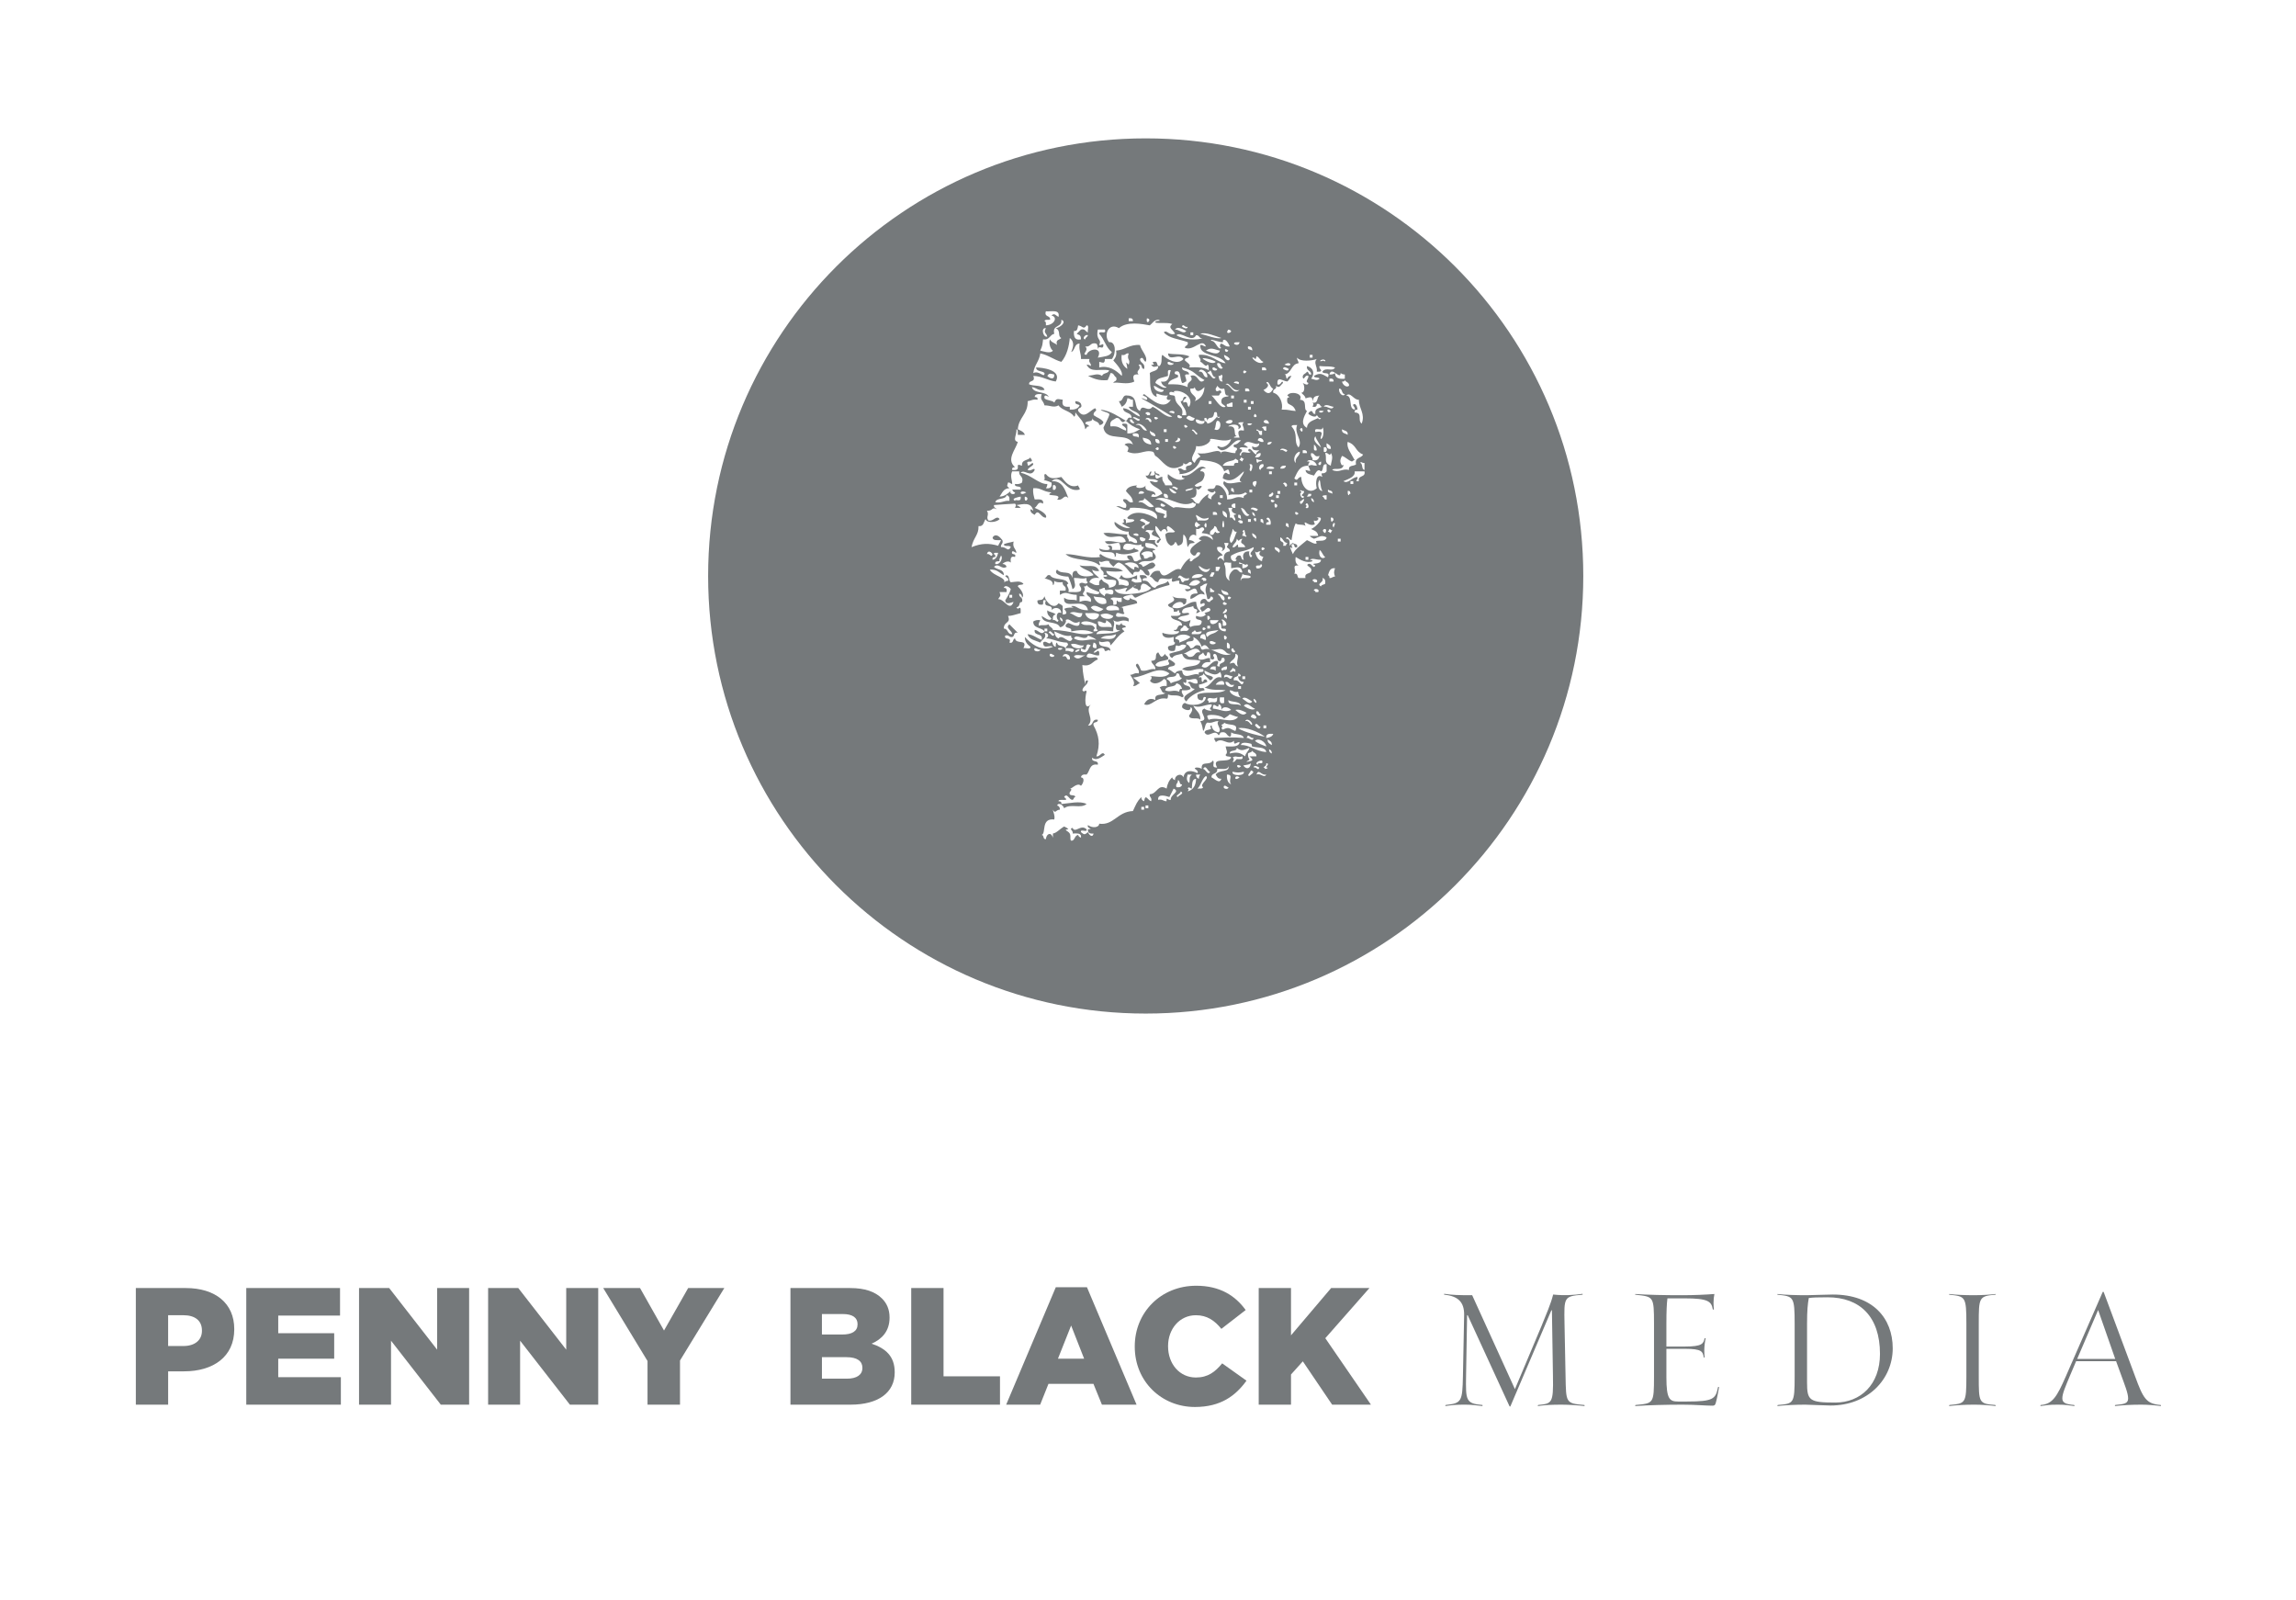 <?xml version="1.0" encoding="utf-8"?>
<!-- Generator: Adobe Illustrator 16.0.4, SVG Export Plug-In . SVG Version: 6.00 Build 0)  -->
<!DOCTYPE svg PUBLIC "-//W3C//DTD SVG 1.1//EN" "http://www.w3.org/Graphics/SVG/1.1/DTD/svg11.dtd">
<svg version="1.1" id="Isolation_Mode" xmlns="http://www.w3.org/2000/svg" xmlns:xlink="http://www.w3.org/1999/xlink" x="0px"
	 y="0px" width="235.761px" height="164.254px" viewBox="0 0 235.761 164.254" enable-background="new 0 0 235.761 164.254"
	 xml:space="preserve">
<path fill-rule="evenodd" clip-rule="evenodd" fill="#75797B" d="M117.646,14.206c-24.815,0-44.933,20.116-44.933,44.931
	c0,24.814,20.118,44.931,44.933,44.931c24.814,0,44.931-20.116,44.931-44.931C162.578,34.321,142.461,14.206,117.646,14.206z
	 M139.535,41.045c-0.005,0.936,0.679,1.406,0.288,2.451c-0.479-0.373,0.164-1.092-0.721-1.153c-0.054-0.246,0.113-0.272,0.288-0.289
	c-0.019-0.268-0.095-0.482-0.288-0.577c-0.431,0.095,0.137,0.309,0,0.577c-0.695-0.074-0.15-1.386-0.866-1.441
	C138.669,40.19,139,41.091,139.535,41.045z M138.383,44.648c-0.215-0.171-0.646-0.125-0.579-0.576
	C138.02,44.242,138.449,44.196,138.383,44.648z M137.517,39.892c0.371,0.015,0.204,0.562,0.575,0.577
	C137.907,40.828,137.395,40.316,137.517,39.892z M138.527,39.604c-0.229,0.229-0.664-0.069-0.723-0.433
	c0.169,0.024,0.257-0.032,0.288-0.144C138.202,39.254,138.552,39.242,138.527,39.604z M137.661,38.307
	c0.114,0.076,0.233,0.152,0.431,0.144c0,0.144,0,0.289,0,0.433c-0.585,0.056-1.002-0.053-1.008-0.577
	c-0.129,0.111-0.327,0.154-0.575,0.144C136.729,37.531,137.634,39.075,137.661,38.307z M136.797,53.585
	c-0.171-0.024-0.123-0.264-0.144-0.434c0.244-0.052,0.271,0.113,0.287,0.288C136.819,53.413,136.804,53.497,136.797,53.585z
	 M136.94,54.16C136.584,53.782,137.355,53.325,136.94,54.16L136.94,54.16z M136.797,54.448c-0.03,0.118-0.147,0.144-0.144,0.29
	c-0.117-0.029-0.144-0.146-0.291-0.146c0.029-0.115,0.146-0.143,0.146-0.288C136.623,54.333,136.65,54.45,136.797,54.448z
	 M136.363,50.269c0.137,0.155,0.531,0.045,0.435,0.434C136.66,50.548,136.265,50.657,136.363,50.269z M135.93,41.766
	c0.171-0.389,0.754,0,1.01,0C136.721,42.202,136.309,41.645,135.93,41.766z M135.211,46.234c-0.435,0.145-0.254-0.322-0.289-0.577
	C135.115,45.752,135.191,45.965,135.211,46.234z M135.067,44.792c0.126,0.449,0.442,0.711,0.576,1.153
	C135.365,45.667,134.701,45.263,135.067,44.792z M135.499,46.81c-0.086,0.298-0.223,0.545-0.721,0.433
	c0.059-0.346-0.264-0.312-0.143-0.72C135.042,46.498,134.915,47.009,135.499,46.81z M135.643,47.386
	C135.776,48.063,134.972,47.641,135.643,47.386L135.643,47.386z M135.643,45.081c-0.211-0.197,0.578-0.941-0.576-0.721
	c-0.222-0.606,0.744-0.022,0.719-0.432C135.886,43.703,136.038,44.864,135.643,45.081z M135.93,42.198
	C135.616,42.639,135.009,42.031,135.93,42.198L135.93,42.198z M135.93,45.945c0.423-0.212,0.423,0.646,0,0.433
	C135.93,46.234,135.93,46.09,135.93,45.945z M136.221,45.513c0.21,0.125,0.456,0.215,0.433,0.577
	C136.272,46.133,136.18,45.89,136.221,45.513z M136.653,42.198C136.311,42.662,136.07,41.69,136.653,42.198L136.653,42.198z
	 M136.509,39.171c0-0.096,0-0.191,0-0.288c0.288-0.049,0.448,0.03,0.431,0.288C136.797,39.171,136.653,39.171,136.509,39.171z
	 M136.077,37.01c0.125,0.152-0.283,0.05-0.146,0C135.135,37.298,135.811,36.688,136.077,37.01z M134.491,36.433
	c0.095,0,0.192,0,0.287,0c0,0.095,0,0.192,0,0.288c-0.095,0-0.192,0-0.287,0C134.491,36.625,134.491,36.528,134.491,36.433z
	 M131.896,37.442C132.548,36.96,132.847,37.799,131.896,37.442L131.896,37.442z M132.329,37.874c-0.022,0.359-0.491,0.042-0.579,0
	C131.773,37.516,132.239,37.831,132.329,37.874z M131.031,39.604c0.334,0.347,0.498-0.115,0.72-0.288
	c-0.125-0.426-0.215,0.333-0.576,0.144c-0.081-0.913,0.522-0.335,1.01-0.289c0.192-0.141,0.288-0.385,0.431-0.577
	c-0.246-0.006-0.375,0.108-0.431,0.289c-0.208-0.033-0.052-0.43-0.289-0.433c0.747-0.115,0.66-1.07,1.44-1.153
	c0.02-0.259-0.176-0.305-0.144-0.577c0.312,0.444,1.5,0.33,2.018,0.144c-0.369,0.386,0.088,0.759,0,1.298c0.095,0,0.192,0,0.288,0
	c0.431-0.095-0.14-0.309,0-0.577c0.81,0.083,0.927-0.038,1.585,0.143c-0.246,0.493-0.932-0.093-1.298,0.434
	c0.059,0.325,0.848-0.077,0.577,0.576c-0.588-0.305-0.762-0.527-1.44-0.145c0.02,0.266,0.488,0.088,0.577,0.289
	c-0.3,0.275-0.608,0.032-0.864,0c0.402-0.538,0.237-1.118-0.432-1.297c-0.088,0.52,0.438,0.424,0.432,0.865
	c-0.32,0.079-0.206-0.276-0.432-0.288c-0.112,0.227-0.458,0.214-0.435,0.576c0.126,0.425,0.217-0.334,0.579-0.145
	c0.085,0.256-0.423,0.598,0,0.722c-0.023,0.358-0.488,0.041-0.579,0c0.198,0.195,0.276,1.004-0.145,1.008
	c0.145,0.192,0.391,0.282,0.433,0.577c0.352-0.093,0.742-0.292,0.722,0.288c0.121-0.329,0.069-0.53,0.721-0.577
	c-0.323,0.158-0.1,0.859-0.721,0.721c0.173,0.189,0.057,0.226,0,0.433c0.289,0.049,0.452-0.03,0.433-0.289
	c0.393-0.104,0.291,0.288,0.575,0.289c-0.529,0.189-0.781,0.226-0.719,0.721c-0.32,0.08-0.205-0.276-0.432-0.289
	c-0.13,0.064-0.259,0.127-0.288,0.289c0.119,0.135,0.742,0.483,0.864,0.144c0.146,0.094,0.148,0.331,0.432,0.289
	c-0.034,0.18-0.286,0.146-0.288,0c-0.469,0.251-1.108,0.333-1.152,1.009c-0.72-0.389-0.315-1.132,0-1.73
	c-0.425-0.173,0.117-1.121-0.722-1.153c0.412-0.698-1.071-0.931-1.296-0.432c0.437,0.263,0.019,0.142,0,0.289
	c-0.132,0.905,0.539,0.361,0.864,1.296c-0.698-0.042-0.588-0.145-1.442-0.144c0.167-0.594-0.166-1.559-0.864-1.729
	C130.635,39.88,131.138,40.047,131.031,39.604z M134.203,46.522c-0.146,0-0.291,0-0.435,0c0-0.096,0-0.192,0-0.288
	C134.059,46.183,134.22,46.263,134.203,46.522z M133.481,44.072C133.854,43.575,133.83,44.814,133.481,44.072L133.481,44.072z
	 M133.193,49.838c-0.096,0-0.192,0-0.288,0c0-0.098,0-0.193,0-0.289c0.096,0,0.192,0,0.288,0
	C133.193,49.645,133.193,49.74,133.193,49.838z M133.337,52.72C132.997,53.183,132.753,52.213,133.337,52.72L133.337,52.72z
	 M133.481,46.378c-0.017,0.513-0.532,0.523-0.432,1.153C132.666,47.184,133.056,46.393,133.481,46.378z M133.337,45.945
	c-0.559-0.658,0.029-1.341-0.721-2.162c0.044-0.196,0.361-0.12,0.577-0.144C132.841,44.548,133.824,45.161,133.337,45.945z
	 M132.041,47.82c-0.037,0.252-0.249,0.328-0.579,0.288C131.499,47.853,131.711,47.78,132.041,47.82z M131.462,46.234
	c0.04-0.337,0.635-0.084,0.723,0C132.06,46.656,131.821,46.046,131.462,46.234z M132.041,49.98c-0.158-0.036-0.1-0.286-0.291-0.288
	C131.879,49.302,132.389,49.814,132.041,49.98z M132.041,53.729c0.308-0.068,0.273,0.207,0.288,0.433
	c-0.117-0.029-0.144-0.146-0.288-0.145C132.041,53.921,132.041,53.824,132.041,53.729z M131.175,50.703c0-0.097,0-0.193,0-0.289
	c0.097,0,0.193,0,0.287,0c0,0.095,0,0.191,0,0.289C131.368,50.703,131.272,50.703,131.175,50.703z M131.319,50.846
	c0,0.096,0,0.192,0,0.288c-0.096,0-0.19,0-0.288,0c0-0.095,0-0.191,0-0.288C131.129,50.846,131.223,50.846,131.319,50.846z
	 M128.005,78.23c0.035-0.157,0.285-0.098,0.289-0.288c-0.113-0.129-0.157-0.326-0.145-0.576c0.117-0.125,0.395-0.086,0.432-0.289
	c0.109,0.227,0.459,0.215,0.432,0.577c-0.242,0-0.479,0-0.719,0C128.763,78.06,128.703,78.093,128.005,78.23z M126.995,77.942
	c-0.146,0.094-0.15,0.332-0.433,0.288c0.1-0.116,0.225-0.396,0-0.434c0.329-0.304,0.51,0.065,1.008-0.143
	C127.717,78.087,127.251,77.909,126.995,77.942z M127.428,78.662C127.078,79.136,126.741,78.262,127.428,78.662L127.428,78.662z
	 M126.274,77.366c-0.004-0.438,0.725-0.141,0.721-0.578c0.47,0.388,0.722,0.216,1.298,0c-0.073,0.361-0.386,0.483-0.433,0.866
	C127.351,77.292,127.059,77.179,126.274,77.366z M129.59,78.087c0.223,0.512-0.49,0.087-0.433,0.432
	C128.734,78.356,129.34,78.05,129.59,78.087z M127.428,76.501c0.013-0.387,0.774-0.202,1.008-0.145
	c0.159,0.039,0.059,0.26,0.144,0.288c0.429,0.152,1.369-0.012,1.442,0.577C128.927,77.129,128.269,76.449,127.428,76.501z
	 M125.411,74.484c0.034-0.158,0.286-0.099,0.288-0.289c0.464,0.362,1.552-0.018,1.152,0.865c-0.666-0.265-0.619-0.466-1.296-0.146
	C125.235,74.708,125.735,74.565,125.411,74.484z M124.112,73.907c-0.075-0.117-0.151-0.235-0.143-0.434
	c0.344-0.167,1.417-0.036,1.729,0.288c0.192-0.143,0.435-0.236,0.576-0.431c0.507,0.171,0.474,0.209,0.864,0.288
	C126.474,74.406,125.118,73.508,124.112,73.907z M125.411,72.897c0.169-0.45,0.786-0.285,1.008,0
	c-0.681,0.307-1.051-0.071-1.874-0.143c-0.039-0.94,0.618,0.257,0.579-0.433C125.377,72.356,125.45,72.57,125.411,72.897z
	 M125.264,71.602c0.146,0,0.291,0,0.435,0c0,0.19,0,0.383,0,0.575C125.218,72.322,125.226,71.977,125.264,71.602z M125.555,68.862
	c-0.422-0.161,0.183-0.47,0.432-0.433C126.055,69.05,125.599,68.614,125.555,68.862z M125.699,70.303c-0.288,0-0.576,0-0.866,0
	C124.952,69.979,125.784,69.631,125.699,70.303z M125.264,68.429c-0.637,0.023,0.071-0.406-0.285-0.577
	c-0.692-0.014-0.906,1.042-1.586,0.577c0.123-0.311,0.354-0.51,0.864-0.432c0-0.145,0-0.288,0-0.433
	c-0.464-0.032-0.61,0.256-1.151,0.145c-0.154-0.537,0.302-0.465,0.431-0.721c0.298,0.604,0.375,0.323,0.433,0
	c0.57-0.139,0.058,0.807,0.575,0.721c0.406-0.141-0.209-0.385,0.144-0.577c0.372,0.014,0.231,0.538,0.435,0.72
	c0.464,0.178,0.11-0.465,0.576-0.288C125.984,68.184,125.069,67.95,125.264,68.429z M124.833,68.429c0,0.144,0,0.29,0,0.433
	c-0.127-0.112-0.325-0.156-0.577-0.144C124.291,68.465,124.506,68.39,124.833,68.429z M122.238,65.403
	c-0.294,0.28-0.752,0.403-1.152,0.576c0.1-0.387-0.297-0.278-0.434-0.433C120.94,65.069,121.857,65.034,122.238,65.403z
	 M121.23,64.826c-0.104-0.393,0.286-0.291,0.288-0.576c0.393-0.105,0.291,0.286,0.576,0.288
	C121.887,64.965,121.775,64.662,121.23,64.826z M122.527,65.403c0.417,0.206,0.715,0.535,0.866,1.009
	c0.423-0.446,0.613,0.102,0.806,0.252c0.041,0.01,0.088,0.028,0.131,0.042c0.42,0.072,0.906-0.176,1.225-0.005
	c0.45,0.239,0.3,0.456,0.864,0.432c-0.664,0.354-1.408-0.211-2.089-0.427c-0.024-0.004-0.051,0-0.073-0.005
	c-0.02-0.006-0.039-0.021-0.058-0.037c-0.232-0.057-0.454-0.063-0.662,0.037c-0.331,0.043-0.161-0.417-0.431-0.433
	c-0.54-0.153-0.413,0.359-0.867,0.289c-0.081-0.208-0.225-0.351-0.431-0.433C121.765,65.601,122.78,66.138,122.527,65.403z
	 M123.681,65.115c0.112,0.128,0.154,0.327,0.145,0.577c-0.259,0.017-0.306-0.177-0.577-0.146
	C123.222,65.232,123.366,65.088,123.681,65.115z M123.825,64.538C123.388,65.071,123.339,64.102,123.825,64.538L123.825,64.538z
	 M122.382,65.115c-0.078-0.319,0.275-0.205,0.291-0.433c0.254,0.361,0.183,0.157,0.72,0.145
	C123.371,65.238,122.79,65.09,122.382,65.115z M123.249,59.781c-0.358,0.362-0.585,0.42-1.154,0.288
	C122.283,59.612,122.937,59.333,123.249,59.781z M121.519,59.781c-0.378,0.042-0.112-0.558-0.575-0.432
	c0.266-0.696,0.46,0.27,1.151,0C122.158,59.748,121.558,59.486,121.519,59.781z M122.382,59.35c0.044-0.438,0.9-0.498,1.154-0.289
	C123.308,59.312,122.888,59.374,122.382,59.35z M123.825,59.638c-0.098,0-0.193,0-0.289,0c0.027-0.124-0.056-0.136-0.144-0.145
	C123.336,59.214,124.049,59.283,123.825,59.638z M123.105,58.197c-0.086-0.375,0.568,0.601,1.151,0.144
	C124.042,59.061,123.264,58.653,123.105,58.197z M124.688,54.017c0.372,0.014,0.208,0.562,0.576,0.575
	c-0.031,0.185-0.429,0.19-0.431,0c-0.227,0.062-0.123,0.454-0.577,0.289C124.139,54.333,124.679,54.439,124.688,54.017z
	 M124.544,52.863c0-0.095,0-0.19,0-0.288c0.291-0.048,0.452,0.03,0.435,0.288C124.833,52.863,124.688,52.863,124.544,52.863z
	 M126.274,56.612c-0.47,0.058-0.712,0.344-0.576,1.009c-0.092-0.082-0.435-0.586-0.576-0.146c-0.305-0.044,0.148-0.5,0.432-0.431
	c-0.127-0.355-0.639-0.323-0.576-0.865c0.493-0.114,0.741,0.134,0.432,0.433c0.415-0.154,0.477-0.438,0.288-0.864
	c0.144,0,0.288,0,0.433,0c0.041,0.231-0.137,0.247-0.145,0.432C126.08,56.324,126.316,56.327,126.274,56.612z M126.562,52.144
	c-0.408,0.65,0.896,0.624,0.144,0.719c-0.017,0.26,0.175,0.305,0.144,0.577c-0.286-0.001-0.183-0.393-0.576-0.288
	c0.083-0.467-0.097-0.67-0.143-1.008C126.274,52.144,126.418,52.144,126.562,52.144z M126.851,51.711c0,0.143,0,0.289,0,0.433
	C126.328,52.22,126.328,51.633,126.851,51.711z M127.57,53.729c-0.095,0-0.19,0-0.288,0c0.027-0.123-0.056-0.137-0.144-0.144
	C127.082,53.305,127.795,53.373,127.57,53.729z M127.138,53.151c0-0.095,0-0.19,0-0.289c0.308-0.066,0.276,0.208,0.29,0.434
	C127.312,53.268,127.282,53.151,127.138,53.151z M126.995,46.234c-0.14,0.004-0.113,0.176-0.145,0.288
	c-0.525,0.014-0.942-0.254-1.296-0.144c-0.104,0.033-0.154,0.064-0.181,0.091c0.127,0.128-0.078,0.086,0,0
	c-0.021-0.024-0.058-0.054-0.11-0.091c-0.387-0.279-1.281,0.362-2.306,0.144c0.63,0.664,0.13,0.065-0.285,1.009
	c-0.7-0.499,0.185-1.033,0.144-1.729c0.781,0.153,1.591-0.419,1.439-0.721c0.359-0.122,1.452,0.385,2.162,0
	c-0.087,0.496-0.835,1.079-1.295,0.721c-0.344,0.042,0.158,0.389,0.288,0.432c0.94-0.003,1.289-1.262,2.018-1.009
	c-0.216,0.168-0.353,0.416-0.722,0.432C126.528,46.124,127.172,45.767,126.995,46.234z M127.138,47.242c0,0.097,0,0.193,0,0.289
	c-0.288-0.049-0.449,0.029-0.432,0.29c-0.383,0-0.769,0-1.152,0c0.296-0.603,1.044-0.372,1.296-0.722
	C126.968,47.125,126.995,47.244,127.138,47.242z M120.653,40.757c-0.021-0.267-0.488-0.088-0.577-0.288
	c-0.071-0.531,0.796,0.061,0.435-0.288c0.66-0.249,2.216,0.533,1.583,1.585c-0.277-0.059-0.012-0.662-0.576-0.433
	c-0.105-0.393,0.285-0.291,0.289-0.577c-0.464-0.126-0.198,0.474-0.577,0.433c0.125,0.547,0.6,0.744,0.577,1.441
	c-0.144,0-0.289,0-0.433,0C121.619,41.607,120.709,41.785,120.653,40.757z M120.799,45.945
	C120.457,46.41,120.216,45.439,120.799,45.945L120.799,45.945z M120.076,42.343c-0.039-0.23,0.779-0.201,0.435,0.144
	C120.564,42.43,120.074,42.331,120.076,42.343z M120.653,45.369c0.095-0.147,0.332-0.149,0.291-0.433
	C121.414,45.018,121.163,45.495,120.653,45.369z M120.943,42.63c0.231-0.041,0.246,0.137,0.431,0.145
	C121.431,43.055,120.718,42.985,120.943,42.63z M119.789,39.747c-0.217,0.257-0.879-0.265-1.152-0.43
	c0.122-0.552,0.812-0.532,1.295-0.722c0.035-0.256-0.146-0.722,0.288-0.577c-0.192,0.528-0.129,1.313-1.008,1.153
	C119.299,39.471,119.488,39.664,119.789,39.747z M119.501,40.036c-0.046,0.454-1.091,0.121-1.008-0.432
	C118.851,39.723,119.057,39.998,119.501,40.036z M119.932,37.154c0.259-0.02,0.306,0.175,0.579,0.144
	C120.555,37.553,119.701,37.555,119.932,37.154z M120.943,38.739c0.177-0.466-0.467-0.11-0.291-0.576
	c0.656-0.239,0.449,0.549,0.722,1.153c0.232,0.04,0.25-0.136,0.433-0.145c0.073-0.422-0.459-0.812,0.287-0.721
	c0.01-0.49-0.739-0.221-0.72-0.722c1.414,0.375,1.193,0.674,2.306,1.298c-0.652,0.594-0.592-0.746-1.442-0.433
	c0.437,0.667-0.395,0.441-0.287,1.152c-0.717-0.327-1.372-0.292-2.019-0.287C120.053,39.001,120.55,38.925,120.943,38.739z
	 M125.555,39.171c-0.381,0.043-0.371-0.302-0.432-0.577c0.166,0.024,0.256-0.031,0.288-0.144
	C125.718,38.668,125.306,38.804,125.555,39.171z M124.979,37.298c0.461-0.126,0.298,0.375,0.576,0.431
	C125.411,38.093,124.918,37.615,124.979,37.298z M125.699,39.892c0.132,0.252-0.004,0.775,0.433,0.721
	c0.133,0.213-0.696-0.065-0.721,0.577c-0.027,0.36,0.323,0.349,0.432,0.577c-0.542,0.247-1.015-0.808-1.442-1.153
	c0.242,0,0.481,0,0.723,0c0.156-0.036,0.097-0.287,0.288-0.288c-0.046-0.57-0.447,0.106-0.578-0.289
	c-0.04-0.232,0.136-0.248,0.146-0.432C125.152,39.767,125.241,40.017,125.699,39.892z M127.428,43.783
	c-0.065-0.127-0.127-0.258-0.29-0.288c0.044-0.196,0.361-0.121,0.579-0.145c-0.314,0.301,0.071,0.411,0,0.865
	c-0.739-0.17-0.579,0.335-0.435,0.721c-0.19,0-0.383,0-0.576,0c0.005-0.14,0.175-0.11,0.289-0.144
	c-0.435-0.162,0.129-1.133-0.864-1.009c0.097-0.228,1.305-0.355,1.007,0.289C127.268,44.009,127.397,43.946,127.428,43.783z
	 M125.843,43.351c0.175-0.205,0.549-0.327,0.72-0.144C126.548,43.574,126.026,43.547,125.843,43.351z M126.707,40.901
	c-0.096,0-0.19,0-0.288,0c0-0.097,0-0.192,0-0.289c0.098,0,0.192,0,0.288,0C126.707,40.709,126.707,40.804,126.707,40.901z
	 M126.562,41.333c0,0.144,0,0.289,0,0.433c-0.256-0.032-0.72,0.145-0.576-0.289C126.245,41.495,126.289,41.3,126.562,41.333z
	 M124.544,37.729c0.235-0.041,0.249,0.138,0.435,0.145C125.035,38.154,124.32,38.083,124.544,37.729z M123.537,36.865
	c-0.283-0.241,1.101,0.074,1.296,0.289C124.547,37.478,123.792,37.05,123.537,36.865z M124.256,38.018
	c0.246,0.186,0.181,0.687,0.577,0.721c-0.306,0.436-0.537-0.413-0.864-0.433C124.002,38.151,124.254,38.209,124.256,38.018z
	 M124.4,41.189c0,0.096,0,0.191,0,0.288c-0.095,0-0.19,0-0.288,0c0-0.096,0-0.191,0-0.288
	C124.21,41.189,124.306,41.189,124.4,41.189z M124.688,42.343c0.549-0.213,0.029,0.644,0.576,0.432
	c-0.034,0.181-0.285,0.145-0.285,0c-0.278,0.3-0.515,0.641-1.01,0.721c-0.003-0.288-0.394-0.184-0.289-0.577
	c0.247-0.054,0.271,0.113,0.289,0.288C124.146,42.588,124.55,43.274,124.688,42.343z M124.688,44.072
	c0.2-0.185,0.088-0.681,0.291-0.865C125.52,43.134,125.391,44.475,124.688,44.072z M122.673,41.189
	c0.433-0.537-0.563-0.611-0.435-1.298c0.206,0.013,0.41,0.025,0.435-0.145c0.212,0.724,0.676,0.308,1.008,0
	C123.637,40.521,123.254,40.955,122.673,41.189z M123.681,43.207c0.1,0.539-1.09,0.351-0.864-0.145
	C123.156,43.061,123.239,43.311,123.681,43.207z M123.105,38.163c0.106-0.515,0.956,0.011,0.864,0.576
	C123.456,38.771,123.683,38.062,123.105,38.163z M121.951,43.783C121.611,44.247,121.37,43.277,121.951,43.783L121.951,43.783z
	 M121.807,42.919c0.304-0.491,0.419-0.054,0.866,0C122.571,43.437,121.994,43.123,121.807,42.919z M122.958,44.504
	c-0.129,0.391-0.322-0.329-0.576-0.288C122.482,43.857,122.821,44.429,122.958,44.504z M127.428,46.81
	c-0.479-0.215,0.569-0.601-0.146-0.72c0.019-0.318,0.613-0.061,0.867-0.145c-0.105-0.135-0.263-0.218-0.432-0.289
	c0.425-0.688,1.118,0.165,1.583-0.144c0.032,0.429-0.512,0.509-0.72,0.289c-0.066,0.451,0.308,0.46,0.72,0.432
	c-0.093,0.147-0.33,0.148-0.288,0.433c-0.334-0.098-0.386-0.479-0.719-0.577c-0.245,0.093-0.091,0.332,0.143,0.288
	C128.178,46.732,127.446,46.04,127.428,46.81z M127.717,47.099c-0.029,0.116-0.146,0.143-0.146,0.288
	c-0.115-0.027-0.142-0.145-0.288-0.144c0.03-0.117,0.146-0.143,0.146-0.287C127.546,46.981,127.57,47.099,127.717,47.099z
	 M128.581,43.496C128.263,43.936,127.659,43.33,128.581,43.496L128.581,43.496z M128.437,41.477c0-0.096,0-0.191,0-0.288
	c0.098,0,0.193,0,0.288,0c0,0.096,0,0.191,0,0.288C128.63,41.477,128.534,41.477,128.437,41.477z M128.437,42.054
	c-0.095,0-0.193,0-0.288,0c0-0.096,0-0.191,0-0.288c0.095,0,0.193,0,0.288,0C128.437,41.862,128.437,41.958,128.437,42.054z
	 M127.861,40.181c0-0.097,0-0.194,0-0.289c0.288-0.049,0.452,0.029,0.433,0.289C128.149,40.181,128.005,40.181,127.861,40.181z
	 M128.005,41.045c0,0.095,0,0.193,0,0.289c-0.098,0-0.192,0-0.288,0c0-0.095,0-0.193,0-0.289
	C127.812,41.045,127.907,41.045,128.005,41.045z M130.023,48.108C130.342,47.531,131.692,48.335,130.023,48.108L130.023,48.108z
	 M130.598,48.395c0,0.098,0,0.194,0,0.289c-0.094,0-0.192,0-0.287,0c0-0.095,0-0.191,0-0.289
	C130.406,48.395,130.504,48.395,130.598,48.395z M130.167,45.657c-0.069-0.307,0.205-0.274,0.431-0.288
	C130.535,45.546,130.414,45.664,130.167,45.657z M130.311,43.496C129.142,43.479,130.169,42.677,130.311,43.496L130.311,43.496z
	 M130.023,43.783c0,0.145,0,0.289,0,0.433c-0.319,0.08-0.206-0.276-0.433-0.288C129.613,43.758,129.852,43.806,130.023,43.783z
	 M125.699,61.655c-0.339-0.045-0.322-0.446-0.576-0.576C124.771,60.811,125.997,61.058,125.699,61.655z M124.833,58.629
	c0-0.144,0-0.288,0-0.432c0.146,0,0.29,0,0.431,0c0.042,0.233-0.134,0.248-0.141,0.432C125.025,58.629,124.93,58.629,124.833,58.629
	z M127.57,54.592c0.333-0.591,0.193,0.46,0.435,0.434c-0.063,0.213-0.186-0.058-0.435,0C127.542,54.78,127.817,54.652,127.57,54.592
	z M128.725,56.179c0.102,0.36-0.635,0.592-0.144,0.865c-0.164,0.462-0.41-0.14-0.287-0.432c-0.66-0.055-0.75,0.459-0.577,0.863
	c-0.381,0.043-0.114-0.559-0.579-0.431c-0.112,0.015-0.437,0.476-0.143,0.431c-0.167,0.386-0.764,0.015-0.577-0.431
	C127.407,56.476,127.7,56.709,128.725,56.179z M129.444,48.25c-0.349-0.09-0.076-0.728,0.291-0.576
	C129.84,48.068,129.447,47.965,129.444,48.25z M129.735,53.729c-0.118-0.027-0.145-0.146-0.291-0.144c0-0.097,0-0.194,0-0.289
	C129.752,53.229,129.721,53.501,129.735,53.729z M129.157,47.531c-0.169-0.024-0.123-0.262-0.145-0.432
	c0.129,0.111,0.327,0.154,0.578,0.144C129.557,47.45,129.159,47.293,129.157,47.531z M128.869,46.955
	c0.127-0.211,0.217-0.457,0.576-0.433C129.488,46.901,129.248,46.996,128.869,46.955z M129.013,49.404
	c0.062,0.302-0.098,0.382-0.144,0.577C128.571,49.836,128.476,49.343,129.013,49.404z M129.157,52.288
	c-0.123,0.421-0.464-0.087-0.721,0C128.473,51.95,129.069,52.203,129.157,52.288z M128.581,52.575
	c0.178,0.065,0.296,0.185,0.288,0.434C128.69,52.945,128.573,52.824,128.581,52.575z M128.725,53.296
	C129.098,52.8,129.074,54.038,128.725,53.296L128.725,53.296z M129.013,55.314c-0.209-0.126-0.456-0.217-0.432-0.576
	C128.793,54.863,129.037,54.954,129.013,55.314z M128.293,47.675c0.52-0.138,0.252,0.621,0.143,0.72
	C128.126,48.18,128.54,48.044,128.293,47.675z M128.581,50.269c0,0.097,0,0.192,0,0.288c-0.095,0-0.193,0-0.287,0
	c0-0.095,0-0.19,0-0.288C128.388,50.269,128.486,50.269,128.581,50.269z M128.437,53.296c0,0.095,0,0.192,0,0.289
	c-0.095,0-0.193,0-0.288,0c0-0.097,0-0.194,0-0.289C128.244,53.296,128.342,53.296,128.437,53.296z M127.282,57.908
	c-0.344-0.476,0.791,0.32,0.723,0c0.419,0.162-0.186,0.469-0.435,0.433c0-0.144,0-0.29,0-0.433
	C127.476,57.908,127.38,57.908,127.282,57.908z M128.437,58.917c-0.118-0.026-0.143-0.144-0.288-0.144c0-0.097,0-0.193,0-0.289
	C128.457,58.419,128.422,58.691,128.437,58.917z M128.437,59.206c-0.107,0.372-1.066-0.105-1.008,0.433
	c-0.156-0.179,0.157-0.419,0.142-0.721C127.755,59.118,128.253,59.005,128.437,59.206z M127.57,69.438c0.098,0,0.193,0,0.291,0
	c0,0.097,0,0.193,0,0.289c-0.098,0-0.192,0-0.291,0C127.57,69.631,127.57,69.535,127.57,69.438z M128.581,72.033
	c-0.292,0.423-0.754-0.195-1.01-0.289C127.778,71.411,128.354,71.912,128.581,72.033z M128.869,72.754
	c-0.198,0.281-0.935-0.112-1.152-0.288C128.103,71.994,128.522,72.707,128.869,72.754z M128.725,71.744
	c0.179,0.064,0.296,0.185,0.288,0.432C128.836,72.113,128.717,71.993,128.725,71.744z M126.418,57.764c0,0.192,0,0.384,0,0.577
	c0.517-0.042,1.027-0.33,1.152,0.433c-0.454,0.068-0.325-0.443-0.864-0.289c-0.369,0.26-0.637,0.708-0.432,1.153
	c-0.71-0.405-0.22-1.096-0.576-1.73C125.674,57.597,126.208,57.843,126.418,57.764z M126.851,66.844
	c-0.127,0.391-0.64-0.122-0.288-0.288C126.718,66.592,126.66,66.842,126.851,66.844z M126.131,61.079
	c-0.471,0.039-0.694-0.171-0.721-0.577C125.547,60.8,126.153,60.624,126.131,61.079z M125.411,63.673
	c0.115-0.328,1.025,0.665,0.144,0.577C125.543,64.021,125.624,63.699,125.411,63.673z M125.843,62.52
	c0.358,0.061,0.008,0.56-0.288,0.433C125.604,62.763,125.809,62.725,125.843,62.52z M125.699,61.8
	c0.115,0.027,0.144,0.145,0.288,0.145C125.909,62.282,125.304,62.032,125.699,61.8z M125.411,64.393
	c-0.058,0.347,0.657-0.079,0.432,0.433c-0.52-0.009-0.769-0.288-0.72-0.865C125.43,63.895,125.396,64.167,125.411,64.393z
	 M125.699,65.258C126.358,65.355,125.582,66.132,125.699,65.258L125.699,65.258z M125.699,63.385c0-0.095,0-0.193,0-0.288
	c0.308-0.069,0.273,0.206,0.288,0.432C125.87,63.502,125.843,63.385,125.699,63.385z M125.987,65.979
	c0.251,0.036,0.33,0.248,0.288,0.577C125.843,66.701,126.018,66.235,125.987,65.979z M126.418,61.367
	C125.981,61.9,125.933,60.929,126.418,61.367L126.418,61.367z M126.851,67.132c0.608,0.132-0.065,0.802,0.288,1.297
	c-0.527-0.149-0.131-0.551-0.864-0.287C126.389,67.727,126.928,67.737,126.851,67.132z M126.562,68.573
	c0.117,0.029,0.144,0.146,0.288,0.146c0,0.096,0,0.191,0,0.286c-0.286-0.238-0.183,0.014-0.576,0
	C126.326,68.816,126.528,68.779,126.562,68.573z M127.138,69.15c0.223,0.002,0.474,0.395,0,0.288c0.02,0.367,0.21,0.56,0.579,0.577
	c-0.275,0.703-0.393-0.337-1.01-0.144C126.553,69.333,127.246,69.643,127.138,69.15z M127.428,70.448c0,0.095,0,0.19,0,0.287
	c-0.097,0-0.192,0-0.29,0c0-0.097,0-0.192,0-0.287C127.236,70.448,127.332,70.448,127.428,70.448z M127.138,71.023
	c0.02,0.27,0.096,0.483,0.29,0.578c-0.077,0.021-1.148-0.192-1.154-0.722C126.614,70.876,126.699,71.128,127.138,71.023z
	 M127.428,72.466c-0.3-0.325-1.344,0.093-1.297-0.577C126.519,72.125,127.307,71.961,127.428,72.466z M128.005,73.186
	c-0.383,0.466-0.925-0.121-1.154-0.289C127.199,72.778,127.644,72.993,128.005,73.186z M128.581,74.338
	c-0.114,0.333-0.287-0.462-0.72-0.288C128.046,73.647,128.546,74.116,128.581,74.338z M128.437,73.618
	c0.098-0.449,0.44-0.242,0.576,0C128.99,73.978,128.527,73.66,128.437,73.618z M129.444,74.626
	c-0.141,0.442-0.485-0.064-0.576-0.142C129.01,74.042,129.254,74.649,129.444,74.626z M129.013,73.042
	c0.322-0.079,0.205,0.274,0.432,0.289C129.386,73.688,128.888,73.338,129.013,73.042z M129.013,58.341
	c-0.225-0.513,0.491-0.087,0.432-0.433C129.834,58.038,129.378,58.494,129.013,58.341z M129.59,57.621
	c-0.454-0.124-0.6-0.556-0.722-1.009c0.289,0.239,0.183-0.014,0.576,0c-0.31,0.299-0.007,0.491,0.291,0.576
	C129.657,57.303,129.584,57.422,129.59,57.621z M129.879,56.323C129.442,56.856,129.394,55.885,129.879,56.323L129.879,56.323z
	 M129.735,45.369c-0.303,0.06-0.383-0.099-0.578-0.145C129.173,44.816,129.771,44.947,129.735,45.369z M129.59,44.648
	c-0.463,0.127-0.197-0.475-0.578-0.433c0.035-0.372,0.249,0.198,0.578,0C129.59,44.36,129.59,44.504,129.59,44.648z M128.869,42.487
	C129.4,42.925,128.432,42.973,128.869,42.487L128.869,42.487z M128.293,52.863c-0.367,0.402-0.77-0.375-0.865-0.719
	C127.895,52.203,127.886,52.742,128.293,52.863z M127.57,55.314c-0.375,0.616,0.196,0.389,0.291,0.865c-0.242,0-0.481,0-0.723,0
	c-0.016-0.675-0.21,0.156-0.576,0c0.059-0.375,0.429-0.435,0.433-0.865C127.336,55.758,127.08,55.372,127.57,55.314z
	 M126.418,55.748c-0.391-0.354,0.159-0.988,0.144-1.443c0.146,0.095,0.149,0.332,0.433,0.288
	C126.809,54.983,126.736,55.489,126.418,55.748z M125.555,53.585c0.092-0.408,0.166,0.33,0.144,0.432
	C125.631,54.306,125.428,54.133,125.555,53.585z M125.555,52.432c0.251,0.131,0.5,0.267,0.432,0.719
	C125.733,53.02,125.483,52.885,125.555,52.432z M125.555,51.133c-0.098,0-0.192,0-0.291,0c0-0.095,0-0.191,0-0.288
	c0.098,0,0.192,0,0.291,0C125.555,50.942,125.555,51.038,125.555,51.133z M125.411,51.711
	C125.069,52.175,124.828,51.204,125.411,51.711L125.411,51.711z M124.688,58.773c0.041,0.232-0.134,0.247-0.144,0.432
	c-0.095,0-0.19,0-0.288,0c-0.039-0.234,0.137-0.249,0.144-0.432C124.499,58.773,124.593,58.773,124.688,58.773z M124.256,60.359
	c0.188,0.051,0.227,0.253,0.432,0.287c0.027,0.123-0.054,0.137-0.144,0.145c-0.095,0-0.19,0-0.288,0
	C124.256,60.646,124.256,60.502,124.256,60.359z M125.123,63.673c-0.088,0.354-0.923,0.703-0.867,0
	C124.544,63.673,124.833,63.673,125.123,63.673z M124.112,63.673c-0.168-0.021-0.122-0.261-0.143-0.43
	c0.243-0.054,0.27,0.111,0.287,0.286C124.135,63.503,124.12,63.585,124.112,63.673z M124.256,64.25c0,0.097,0,0.193,0,0.288
	c-0.095,0-0.192,0-0.287,0c0-0.095,0-0.191,0-0.288C124.064,64.25,124.162,64.25,124.256,64.25z M125.123,64.682
	c-0.461,0.486-0.751,0.275-1.154,0.721C123.456,64.75,124.643,64.798,125.123,64.682z M124.833,65.979
	c0.046,0.255-0.808,0.258-0.577-0.145C124.557,65.774,124.637,65.934,124.833,65.979z M123.249,66.988
	c-0.559-0.124-0.512,0.352-0.866,0.433c-0.537,0.154-0.41-0.357-0.864-0.288C122.046,66.946,122.921,66.148,123.249,66.988z
	 M126.562,69.438c-0.292,0.665-0.398-0.214-0.864,0.145C125.645,68.972,126.324,69.457,126.562,69.438z M126.707,70.303
	c-0.024,0.454-0.927,0.197-0.864-0.289C126.297,69.945,126.17,70.458,126.707,70.303z M124.112,72.176
	c0.024-0.166-0.031-0.256-0.143-0.288c0.127-0.498,0.578,0.037,1.01-0.287C125.027,72.449,124.581,71.906,124.112,72.176z
	 M129.879,75.637c-0.552-0.079-2.07-0.429-2.741-0.865C127.936,74.602,129.251,75.155,129.879,75.637z M128.725,75.779
	c-0.122,0.423-0.464-0.086-0.72,0C128.19,75.203,128.303,75.82,128.725,75.779z M128.869,76.067
	c0.379-0.368,1.116,0.128,1.154,0.577C129.608,76.482,129.171,76.341,128.869,76.067z M129.735,74.771c0-0.096,0-0.192,0-0.288
	c0.096,0,0.19,0,0.288,0c0,0.095,0,0.191,0,0.288C129.925,74.771,129.831,74.771,129.735,74.771z M130.311,53.585
	c-0.063-0.129-0.127-0.259-0.288-0.289c0.208-0.426,0.579,0.172,0.432,0.577c-0.144,0-0.288,0-0.432,0
	C129.969,53.628,130.135,53.601,130.311,53.585z M130.311,50.991c-0.081-0.319,0.275-0.206,0.287-0.434
	C130.958,50.617,130.606,51.117,130.311,50.991z M130.887,51.422C130.538,51.895,130.198,51.021,130.887,51.422L130.887,51.422z
	 M130.743,39.892c-0.275,0.589-0.612,0.611-1.008,0.145c0.19-0.065,0.769-0.456,0.288-0.72
	C130.279,38.93,130.411,39.876,130.743,39.892z M130.023,38.018c-0.144,0-0.288,0-0.433,0c0-0.096,0-0.192,0-0.289
	C129.879,37.681,130.04,37.76,130.023,38.018z M128.869,36.865c0.141-0.004,0.112-0.177,0.144-0.289
	c0.337,0.098,0.385,0.48,0.722,0.578c-0.308,0.344-1.015-0.131-1.154-0.433C128.747,36.697,128.836,36.752,128.869,36.865z
	 M128.581,36c-0.135-0.153-0.532-0.044-0.432-0.432C128.463,35.542,128.607,35.685,128.581,36z M128.005,38.163
	C127.568,38.695,127.519,37.724,128.005,38.163L128.005,38.163z M127.282,35.135c-0.039,0.334-0.383,0.332-0.576,0.145
	C126.753,35.084,127.068,35.162,127.282,35.135z M127.138,39.46c0.057-0.056-0.432-0.154-0.432-0.144
	C126.668,39.086,127.485,39.113,127.138,39.46z M127.282,40.036c-0.676,0.573-0.878-0.556-1.439-0.576
	C126.294,39.113,126.468,40.271,127.282,40.036z M126.274,36.865c-0.143,0.36-0.629-0.108-0.576-0.425
	c-0.025-0.011-0.052-0.024-0.073-0.034c-0.363-0.125-0.244-0.102,0,0c0.027,0.01,0.037,0.014,0.073,0.026c0,0.002,0,0.004,0,0.007
	C125.941,36.547,126.235,36.709,126.274,36.865z M126.131,36C125.792,36.465,125.547,35.494,126.131,36L126.131,36z M126.131,33.839
	C126.975,34.03,125.608,34.521,126.131,33.839L126.131,33.839z M125.555,34.992c0.242-0.373,0.632,0.317,0.72,0.576
	c-0.454,0.069-0.564-0.205-0.864-0.289c-0.185,0.033-0.19,0.429,0,0.432c-0.347,0.338-0.539-0.703-1.01-0.72
	C123.983,34.603,125.889,35.461,125.555,34.992z M125.264,36c-0.183,0.592-1.066,0.1-1.439,0
	C124.403,35.599,124.664,35.895,125.264,36z M125.411,34.704c-0.454,0.159-1.525-0.298-2.162-0.433
	C123.762,34.05,124.823,34.518,125.411,34.704z M122.817,34.416c0.408-0.025,0.281,0.487,0.864,0.288
	c-0.839,0.243-2.123,0.216-2.881-0.288C121.255,33.97,122.4,35.258,122.817,34.416z M122.238,34.127c0.098,0,0.193,0,0.289,0
	c0,0.096,0,0.192,0,0.289c-0.096,0-0.19,0-0.289,0C122.238,34.319,122.238,34.223,122.238,34.127z M121.951,33.551
	c-0.022,0.356-0.488,0.042-0.577,0C121.47,33.12,121.682,33.689,121.951,33.551z M121.807,33.982
	c-0.276,0.406-0.752-0.198-1.154-0.144C120.928,33.436,121.577,33.866,121.807,33.982z M117.77,32.685
	C118.395,32.746,117.62,33.522,117.77,32.685L117.77,32.685z M115.898,32.685c0.288-0.049,0.45,0.03,0.433,0.289
	c-0.146,0-0.291,0-0.433,0C115.898,32.878,115.898,32.782,115.898,32.685z M112.582,35.28c0.113,0.128,0.154,0.326,0.145,0.577
	c0.119-0.518,0.544,0.171,0.576-0.433c-0.063-0.214-0.183,0.056-0.432,0c0.305-0.697-0.374-0.413-0.144-1.585c0.24,0,0.48,0,0.721,0
	c0.231,0.567-0.623,0.05-0.577,0.432c0.525,0.533,0.686,1.429,1.296,1.875c-0.209,0.461-0.879,0.464-1.44,0.576
	c0.588-1.145-0.947-0.974-1.154-0.288c-0.614-0.033,0.323-0.428-0.141-0.865C112.017,35.676,111.926,35.104,112.582,35.28z
	 M111.718,34.416c-0.05,0.188-0.256,0.227-0.287,0.431C111.07,34.789,111.421,34.289,111.718,34.416z M110.708,33.406
	c0.446,0.055,0.559,0.491,0.864,0c0.315-0.024,0.065,0.511,0.146,0.721c-0.275-0.062-0.26-0.411-0.722-0.288
	c-0.146,0.141-0.291,0.284-0.432,0.432c0.129,0.131,0.439,0.012,0.432,0.576c-0.662,0.133-0.752-0.304-0.72-0.864
	C110.657,34.027,110.647,33.682,110.708,33.406z M107.827,32.83c0.056-0.488-0.64-0.227-0.432-0.866
	c0.578,0.046,1.481-0.232,1.295,0.577c-0.254-0.126-0.419-0.456-0.72-0.143c0.659,0.136,0.339,0.96-0.576,1.008
	c0.012-0.206,0.022-0.408-0.145-0.433C107.295,32.778,107.612,32.854,107.827,32.83z M107.395,33.694
	c-0.264,0.52,0.024,0.425,0.144,0.865C107.131,34.697,106.826,33.622,107.395,33.694z M107.106,34.847
	c0.676,0.1,0.674-0.479,1.152-0.576c-0.251-0.972,0.841-0.6,0.719-1.441c0.618,0.209-0.144,0.825-0.575,0.864
	c0.57,0.248,0.166,0.817,0.575,1.01c-0.173,0.209-0.629,0.138-0.432,0.721c-0.217-0.215-0.607-0.258-0.72-0.578
	c-0.156,0.223-0.034,0.931,0.288,1.153c-0.229,0.357-1.008,0.06-1.297,0C107.065,35.459,107.036,35.39,107.106,34.847z
	 M103.647,50.126c-0.267-0.278-0.264-0.115-0.145-0.577c0.232-0.041,0.249,0.136,0.432,0.143c0.029-0.276-0.247-0.829,0-1.298
	c0.239,0,0.481,0,0.722,0c-0.073,0.553,0.498,0.462,0.286,1.155c-0.166,0.121-0.386,0.189-0.72,0.143
	c-0.07,0.455,0.715,0.054,0.579,0.577c-0.291,0-0.579,0-0.866,0c0.063,0.128,0.127,0.259,0.288,0.288
	c0.059,0.282-0.656,0.211-0.432-0.143c-0.32,0.257-0.598,0.553-1.152,0.577C102.902,50.631,103.036,50.138,103.647,50.126z
	 M105.377,50.557C104.647,51.066,104.583,50.185,105.377,50.557L105.377,50.557z M105.233,50.991
	C105.894,51.085,105.116,51.862,105.233,50.991L105.233,50.991z M104.222,51.422c-0.463-0.247,0.361-0.392,0.579-0.432
	C104.908,51.658,104.249,51.191,104.222,51.422z M103.358,50.846c0.254,0.035,0.33,0.247,0.289,0.577
	c-0.576-0.048-0.8,0.257-1.443,0.145C102.317,51.055,103.247,51.357,103.358,50.846z M101.34,56.9c0.098-0.452,0.439-0.242,0.576,0
	C101.821,57.331,101.609,56.762,101.34,56.9z M102.061,56.9c-0.027-0.123,0.056-0.138,0.144-0.144c0.098,0,0.193,0,0.289,0
	c-0.09,0.342-0.193,0.67-0.576,0.719c-0.051-0.244,0.112-0.271,0.288-0.287C102.229,57.02,102.172,56.932,102.061,56.9z
	 M102.783,57.044c0.244,0.163-0.052,0.996-0.579,0.864c-0.065-0.307,0.208-0.273,0.435-0.287
	C102.578,57.319,102.736,57.238,102.783,57.044z M102.639,60.791c0.239,0,0.479,0,0.72,0c0.049-0.289-0.029-0.451-0.288-0.432
	c0.144-0.404,0.667-0.016,0.72,0.144c-0.129,0.446-0.359,0.793-0.576,1.153c0.083,0.476,0.544,0.208,0.864,0.145
	c-0.417,1.06-0.922-0.306-1.586-0.288C102.705,61.172,102.797,61.244,102.639,60.791z M103.935,61.079c0,0.096,0,0.192,0,0.288
	c-0.095,0-0.193,0-0.288,0c0-0.096,0-0.192,0-0.288C103.742,61.079,103.839,61.079,103.935,61.079z M106.243,66.556
	c0.257-0.02,0.303,0.176,0.574,0.144C106.863,66.955,106.009,66.957,106.243,66.556z M117.483,83.132c-0.096,0-0.194,0-0.288,0
	c0-0.098,0-0.194,0-0.29c0.094,0,0.192,0,0.288,0C117.483,82.938,117.483,83.034,117.483,83.132z M117.914,82.987
	c-0.094,0-0.19,0-0.287,0c0-0.096,0-0.192,0-0.289c0.097,0,0.193,0,0.287,0C117.914,82.795,117.914,82.892,117.914,82.987z
	 M120.22,82.122c-0.315,0.092-0.456-0.408-0.431,0.145c-0.34,0.004-0.425-0.248-0.865-0.145c-0.078-0.684,0.815-0.393,1.152-0.288
	c0.152-0.282,0.291-0.575,0.435-0.864C121.246,81.298,120.147,81.575,120.22,82.122z M120.943,80.104
	c0.27,0.016,0.1,0.476,0.431,0.432c-0.034,0.254-0.249,0.33-0.575,0.289C120.68,80.417,121.001,80.452,120.943,80.104z
	 M120.943,81.834c-0.394-0.13,0.327-0.323,0.287-0.578C121.704,81.472,120.984,81.663,120.943,81.834z M121.951,81.256
	c0.089-0.127,0.175-0.257,0-0.286c0.106-0.257,0.26-0.021,0.431,0c0.044-0.441-0.021-0.985,0.435-1.01
	C122.8,80.665,122.517,81.103,121.951,81.256z M121.951,79.528c0.143,0,0.287,0,0.431,0c-0.375,0.303-0.122,0.561-0.288,0.863
	C121.809,80.12,121.85,79.888,121.951,79.528z M122.817,79.528c0.141,0,0.289,0,0.432,0c-0.078,0.115-0.151,0.232-0.143,0.432
	C122.927,79.897,122.808,79.776,122.817,79.528z M123.537,80.825c-0.044,0.195-0.361,0.118-0.579,0.145
	c0.381-0.346,0.447-0.998,0.867-1.298C124.264,79.934,123.083,80.546,123.537,80.825z M123.537,78.95
	c0.302-0.52,0.464,0.288,0.72,0.288C124.025,79.689,123.8,78.943,123.537,78.95z M124.4,79.816
	c-0.029-0.512,0.677-0.284,0.579-0.866c0.435-0.044,1.12,0.162,1.152-0.288c0.192,0.661-0.958,0.333-1.298,0.866
	c0.127,0.21,0.217,0.456,0.578,0.432C125.241,80.558,124.701,79.938,124.4,79.816z M125.699,80.681
	c0.232-0.042,0.249,0.136,0.433,0.145C126.187,81.104,125.474,81.036,125.699,80.681z M125.987,79.528
	c0.735,0.004,0.081,0.561,0.432,1.008C126.084,80.392,125.953,80.04,125.987,79.528z M124.979,78.808
	c-0.706,0.023-0.178-0.508-0.435-0.721c-0.39,0.599-1.22-0.061-1.152,0.863c-0.129-0.111-0.327-0.154-0.576-0.143
	c-0.427,0.125,0.332,0.213,0.141,0.576c-0.549-0.293-1.308-0.387-1.439,0.433c-0.181-0.483-0.908-0.267-0.866,0.288
	c-0.127-0.064-0.257-0.127-0.286-0.288c-0.308,0.271-0.495,0.659-0.578,1.153c-0.908-0.547-0.952,0.562-1.73,0.576
	c-0.058,0.347,0.263,0.312,0.146,0.721c-0.344-0.098-0.593-0.851-0.722,0c-0.176-0.064-0.296-0.186-0.288-0.433
	c-0.469,0.502-0.512,0.703-0.864,1.44c-1.61,0.068-1.97,1.506-3.46,1.298c-0.004,0.391-0.679,0.497-1.152,0.144
	c-0.173,0.381,0.691,0.372,0,0.433c-0.044,0.38,0.198,0.474,0.574,0.432c-0.095,0.491-0.476,0.143-0.574-0.144
	c-0.336,0.285-0.387,0.285-0.722,0c-0.102-0.391,0.681,0.104,0.576-0.288c-0.573-0.579-1.169,0.456-1.439-0.145
	c-0.432,0.095,0.137,0.31,0,0.576c0.439-0.005,0.949-0.083,0.864,0.433c-0.127-0.064-0.256-0.125-0.288-0.287
	c-0.337,0.045-0.322,0.445-0.576,0.575c-0.374,0.12-0.115-0.403-0.288-0.721c-0.151-0.276-0.737-0.391-0.144-0.432
	c-0.105-0.135-0.264-0.218-0.432-0.288c-0.498,0.29-0.769,0.668-1.154,0.72c0,0.146,0,0.289,0,0.433
	c-0.166-0.61-0.661-0.449-0.719,0.145c-0.334,0.045-0.162-0.416-0.432-0.432c0.491-0.162-0.117-1.746,1.296-1.585
	c0.083-0.469-0.098-0.671-0.145-1.009c0.289,0.475,0.227,0.029,0.72,0c0.007-0.248-0.107-0.373-0.288-0.434
	c0.186-0.402,0.686,0.066,0.722,0.289c0.659-0.512,1.699,0.078,2.304-0.434c-0.651-0.359-1.879-0.056-2.594,0
	c0.054-0.244-0.112-0.271-0.288-0.287c-0.034-0.341,1.305,0.129,0.578-0.433c0.312-0.489,0.522,0.325,0.864,0.288
	c0.156-0.036,0.098-0.288,0.288-0.288c-0.022-0.269-0.489-0.091-0.576-0.288c-0.139-0.268,0.432-0.482,0-0.576
	c0.173,0.101,0.754-0.695,1.152-0.289c0.205-0.185,0.474-0.811,0-0.864c0.035-0.254,0.249-0.33,0.576-0.288
	c0.367-0.356,0.273-1.17,1.154-1.01c0.119-0.55-0.695-0.171-0.576-0.722c0.454,0.383,0.966-0.099,1.296-0.288
	c-0.271-0.49-0.506,0.248-0.865,0.146c0.416-1.255,0.269-2.145-0.29-3.17c-0.124-0.464,0.476-0.198,0.435-0.577
	c-0.676-0.15-0.383,0.672-1.008,0.577c0.718-0.667-0.356-1.422,0.289-2.163c-0.688,0.753-0.615-0.71-0.435-1.298
	c-0.078-0.325-0.225,0.175-0.432-0.144c0.068-0.462,0.549-0.508,0.578-1.009c-0.306-0.066-0.275,0.206-0.287,0.433
	c-0.121-0.755-0.234-1.004-0.291-2.018c0.913,0.19,1.039-0.403,1.586-0.576c-0.104-0.507-0.72,0.067-1.154-0.289
	c0.156-0.71,0.737,0.006,1.298-0.143c0-0.098,0-0.193,0-0.29c-0.095-0.431-0.308,0.139-0.579,0c0.11-0.225,1.059-0.83,1.155-0.144
	c0.395,0.014,0.289-0.24,0.578,0c0.022-0.743-1.293-0.15-1.154-1.01c0.402,0.339,1.118-0.382,1.154,0.433
	c0.378-0.324,0.766-1.035,1.44-1.441c-0.43-0.383-0.242-0.32,0.143-0.433c-0.014-0.272-0.475-0.099-0.431-0.432
	c-0.279,0.267-0.112,0.264-0.576,0.144c-0.042,0.376-0.049,0.721,0.432,0.576c-0.52,0.44-1.576,0.344-2.451,0.433
	c0.135-0.597,1.275-0.281,1.731-0.289c-0.032-0.602,0.234-0.681,0-1.153c0.604,0.427,0.715-0.196,1.585,0.144
	c0-0.096,0-0.191,0-0.286c-0.466-0.425-1.083-0.028-1.297-0.288c-0.021-0.698,0.751,0.064,0.864-0.291
	c-0.23-0.106,0.034-0.706-0.432-0.576c0.535-0.187,1.179-0.262,1.729-0.432c0.022-0.455-0.585-0.281-0.722-0.577
	c0.021,0.343-0.383,0.343-0.72,0c0.122-0.213,0.464-0.209,0.72-0.288c0.395-0.105,0.291,0.286,0.579,0.288
	c1.059-0.526,2.193-0.976,3.457-1.298c0.042-0.232-0.134-0.249-0.144-0.431c-0.25,0.42-1.068,0.276-1.295,0.721
	c-0.633-0.041-0.491-0.854-1.298-0.721c-0.069-0.308,0.208-0.274,0.431-0.289c-0.019-0.314-0.363-0.31-0.72-0.289
	c-0.058,0.348,0.264,0.313,0.145,0.72c-0.703,0.067-0.542,0.097-1.01-0.143c0.127-0.419,0.217-0.163,0.578-0.145
	c0-0.144,0-0.288,0-0.432c-0.358,0.204-1.318,0.569-1.585,0c-0.156,0.037-0.098,0.286-0.289,0.289c0.291,0.286,1.11,0.043,1.01,0.72
	c-0.241,0.254-0.485-0.126-1.01,0c0.104-1.015-1.158-0.665-1.298-1.44c0.73,0.083,1.244,0.09,1.73,0
	c-0.579-0.429-1.23-0.299-2.306-0.432c-0.071,0.454,0.442,0.326,0.288,0.864c0.522-0.104,0.522,0.249,0,0.145
	c0.087,0.488,0.972,0.182,1.298,0.433c0.087,0.568-0.323,0.638-0.723,0.721c0.058-0.586-0.612-0.445-0.72-0.866
	c-0.254,0.035-0.327,0.249-0.288,0.576c-0.518,0.085-0.695-0.167-1.008-0.288c0.107-0.371,0.459-0.501,1.008-0.432
	c-0.244-0.286-0.631-0.424-0.72-0.865c0.168,0.122,0.385,0.19,0.72,0.144c-0.368-0.818-1.164-0.354-2.018-0.578
	c0.342,0.475,1.149,0.486,1.439,1.01c-0.478,0.165-1.496,0.282-1.727-0.432c-0.449-0.065-0.461,0.309-0.432,0.721
	c-0.239-0.897-1.108-0.281-1.586-0.865c-0.456,0.513,0.615,0.725,1.154,0.721c0.171,0.404,0.325,0.829,0.432,1.297
	c0.454-0.244,0.178-0.67,0.144-1.153c0.715-0.017,0.708,0.142,1.296,0c-0.012,0.205-0.021,0.407,0.146,0.432
	c-0.273,0.366-0.504-0.131-0.866,0.145c-0.058,0.348,0.264,0.312,0.144,0.72c-0.239,0.243-0.844,0.115-1.296,0.145
	c0.2-0.415-0.393-0.732,0-0.865c-0.234-0.676-1.545-0.283-1.874-0.865c-0.393-0.104-0.291,0.286-0.576,0.289
	c0.335,0.193,0.896,0.16,0.864,0.72c0.168-0.021,0.122-0.263,0.145-0.431c0.171,0.166,0.51,0.163,0.864,0.143
	c-0.068,0.455,0.444,0.327,0.29,0.865c-0.192,0-0.385,0-0.578,0c0,0.145,0,0.288,0,0.433c0.729-0.448,0.803-0.014,1.73,0
	c0,0.192,0,0.385,0,0.576c-0.438-0.166-0.83,0.064-1.296-0.288c-0.153,1.413,2.146-0.166,2.45,1.297
	c-1.088-0.007-1.144-0.549-1.729-0.433c-0.03,0.006,0.192,0.159,0.288,0.144c-0.281,0.042-0.585-0.063-1.008,0.144
	c0.198,0.249,0.466,0.567-0.146,0.578c0-0.289,0-0.578,0-0.865c-0.105-0.134-0.261-0.218-0.432-0.288
	c-0.505,0.724-1.317-0.163-1.44-0.722c-0.183,0.497-0.373,0.312-0.722,0.433c-0.027,0.314,0.12,0.458,0.435,0.432
	c0.344,0.058-0.081-0.655,0.432-0.432c-0.349,0.876,0.797,0.26,0.576,1.009c0.264-0.386,0.986-0.32,1.007,0.288
	c-0.546-0.29-0.57,0.656-0.288,0.721c-0.092,0.432-0.308-0.138-0.576,0c-0.041-0.328,0.035-0.542,0.289-0.576
	c-0.19-0.241-0.642-0.224-0.864-0.433c-0.056,0.488,0.249,0.616,0.432,0.866c-0.205,0.333-0.781-0.169-1.008-0.288
	c0.073,0.93,1.572,0.443,1.872,1.15c0.396,0.046,0.761-0.667,0.578-0.72c0.457-0.335,0.745,0.589,1.44,0.144
	c0.115,0.859-0.889,0.222-1.152,0.145c-0.129,0.063-0.258,0.126-0.288,0.289c0.044,0.339,0.683,0.085,0.576,0.576
	c0.81-0.146,1.564-0.224,2.303,0.145c-1.397,0.427-2.135-0.237-4.178-0.289c-0.041-0.293-0.39-0.282-0.432-0.576
	c-0.518,0.189-0.529-0.011-1.01,0.145c-0.061-0.302,0.1-0.381,0.145-0.577c-0.335-0.045-0.552,0.025-0.72,0.144
	c-0.013,0.733,0.864,0.579,1.154,1.01c0-0.097,0-0.193,0-0.288c0.095,0,0.193,0,0.288,0c0,0.095,0,0.191,0,0.288
	c-0.095,0-0.193,0-0.288,0c-0.312,0.485-0.661-0.189-1.008-0.145c-0.104,0.681,0.898,0.254,0.72,1.01
	c-0.505-0.167-0.83-0.518-1.442-0.577c0.144,0.577,0.812,0.63,1.296,0.864c0.229-0.377,0.714-0.496,0.434-1.008
	c0.491,0.032,0.449,0.458,0.145,0.575c0.71,0.005,1.198,0.402,2.159,0.433c0.293,0.292-0.063,0.284-0.142,0.577
	c0.354-0.02,0.693-0.022,0.864,0.144c-0.122,0.515-0.354,0.018-0.864,0.144c0.149-0.724-0.841-0.312-0.866-0.865
	c-0.168,0.024-0.122,0.264-0.144,0.433c-0.295-0.039-0.289-0.385-0.432-0.578c-0.217,0.58-0.532-0.193-0.864,0.145
	c0.03,0.76,0.654,0.174,1.008,0.433c-1.273,0.552-2.298-0.39-2.881-1.009c0,0.527,0.283,0.772,0.576,1.009
	c0.024,0.313-0.512,0.065-0.72,0.145c0.473-1.021-0.75-0.321-0.867-1.01c-0.278,0.06-0.112,0.56-0.575,0.433
	c0.271-0.653-0.574-0.196-0.432-0.721c0.407-0.118,0.373,0.204,0.72,0.145c0.278-0.059,0.114-0.56,0.576-0.432
	c-0.285-0.291-0.573-0.579-0.863-0.865c-0.491,0.361,0.302,0.648,0.288,1.009c-0.52,0.041-0.391-0.57-0.864-0.577
	c-0.003-0.763,0.773-0.526,0.432-1.295c0.419-0.01,0.708-0.14,1.298-0.291c0-0.144,0-0.288,0-0.433
	c-0.083-0.325-0.227,0.175-0.435-0.144c0.505-0.175,0.144-0.542,0.576-0.576c0.156-0.539-0.356-0.411-0.286-0.866
	c0.176,0.064,0.295,0.186,0.286,0.434c0.332-0.294-0.198-0.945-0.432-1.153c0.022-0.267,0.488-0.087,0.579-0.288
	c-0.391-0.338-0.745-0.186-1.298-0.144c-0.239-0.144-0.103-0.667-0.432-0.721c-0.427,0.125,0.334,0.216,0.144,0.577
	c-0.246-0.008-0.373,0.107-0.432,0.288c0.391-0.661-1.059-0.738-1.442-1.441c0.732-0.059,1.005,0.342,1.442,0.576
	c0.029-0.655-0.713-0.536-1.01-0.864c0.517-0.457,0.769,0.348,1.298,0c-0.063-0.177-0.185-0.295-0.432-0.289
	c0.19-0.206,0.639-0.381,0.864-0.144c-0.039-0.376-0.049-0.721,0.432-0.577c0.179-0.466-0.466-0.11-0.288-0.576
	c0.234-0.041,0.249,0.135,0.432,0.144c-0.044-0.436-0.444-0.515-0.288-1.153c-0.327,0.105-0.735,0.129-1.008,0.289
	c0.037,0.299,0.632,0.038,0.72,0.288c-0.347,0.555-0.424-0.067-1.007,0c-0.062-0.348,0.261-0.315,0.144-0.722
	c-0.278-0.355-0.678-0.743-1.01-0.287c0.017,0.368,0.483,0.285,0.867,0.287c-0.076,0.214-0.215,0.364-0.291,0.578
	c-0.964-0.281-1.711-0.273-2.738,0.144c0.19-1.012,0.745-1.216,0.72-2.162c0.547,0.066,0.52-0.441,0.722-0.721
	c0.174,0.485,1.203,0.303,1.442,0c-0.334-0.462-0.644,0.307-1.154,0.143c-0.273-0.36,0.119-0.564-0.145-1.007
	c0.632,0.062,0.474-0.444,1.01-0.144c-0.095-0.146-0.332-0.149-0.29-0.433c0.898-0.074,1.137-0.081,2.162-0.145
	c0.174,0.19,0.057,0.227,0,0.433c0.193,0,0.386,0,0.579,0c-0.107-0.136-0.263-0.219-0.435-0.288c0.646-0.068,1.501-0.378,1.73,0.577
	c-0.117-0.029-0.144-0.146-0.288-0.144c-0.024,0.361,0.222,0.451,0.434,0.575c0.403-0.712,0.596,0.305,1.152,0.289
	c0.207-0.358-0.7-0.832-1.152-1.008c0.347-0.238,0.327-0.737,0.864-0.433c0.083-0.517-0.427-0.438-0.864-0.432
	c-0.087-0.346-0.209-0.658-0.146-1.153c0.82-0.064,0.932,0.353,1.874,0.431c-0.938,0.51,1.269,0.045,0.576,0.723
	c0.637,0.187,0.669-0.615,1.154-0.146c-0.366-0.9-0.605-1.78-1.73-1.729c1.049-0.883,1.406,1.237,2.882,0.865
	c0.042-0.232-0.137-0.248-0.144-0.431c-0.859,0.321-1.305-0.349-1.73-0.865c-0.692,0.165-1.168,0.251-1.583-0.289
	c-0.394-0.104,0.102,0.68-0.289,0.578c0.19,0.047,0.471,0.11,0.864,0.288c0.066,0.45-0.125,0.644-0.576,0.576
	c0.075-0.116,0.149-0.235,0.144-0.433c-0.805,0.057-1.703-0.967-2.738-1.153c0.383-0.424,1.02,0.564,1.442-0.289
	c-0.024-0.32-0.366,0.188-0.722,0c0.098-0.285,0.439-0.328,0.576-0.576c-0.015-0.445-0.561,0.446-0.576,0
	c-0.224-0.512,0.488-0.087,0.432-0.433c-0.027-0.117-0.144-0.143-0.144-0.287c-0.227,0.351-0.954,0.201-0.866,0.865
	c-0.957-0.391,0.146,0.559-1.008,0.43c-0.054-0.245,0.112-0.271,0.288-0.288c-0.934-0.795,0.066-1.786,0.288-2.594
	c-0.588-0.11-0.081-0.768-0.144-1.297c0.198,0.043,0.122,0.36,0.144,0.576c0.242,0,0.481,0,0.723,0
	c-0.108-0.328-0.435-0.43-0.723-0.576c0.078-1.22,1.054-1.539,1.01-2.883c0.339-0.046,0.542-0.228,1.008-0.145
	c0.054-0.246-0.112-0.271-0.286-0.288c0.02-0.314,0.362-0.31,0.72-0.288c-0.217,0.65,0.142,0.581,0.288,1.153
	c0.608-0.004,0.93,0.278,1.44,0c0.369,0.545,1.259,0.565,1.586,1.153c0.168-0.024,0.12-0.264,0.145-0.432
	c0.361,0.553,0.913,0.912,1.01,1.729c0.143-0.095,0.146-0.332,0.432-0.289c-0.104-0.134-0.264-0.218-0.432-0.288
	c0.031-0.399,0.812-0.052,0.72-0.577c0.075,0.403,0.681,0.28,0.72,0.72c0.246,0.007,0.373-0.107,0.432-0.288
	c-0.217-0.359-0.684-0.47-1.011-0.721c-0.068-0.454,0.498-0.38,0.147-0.72c-0.598,0.292-1.115,1.159-1.73,0.288
	c-0.107-0.442,0.498-0.176,0.288-0.721c-0.092-0.193-0.308-0.268-0.576-0.288c-0.1,0.387,0.297,0.278,0.432,0.433
	c-0.164,0.389-0.62,0.464-1.008,0.432c-0.005,0,0.002-0.288,0-0.288c-0.396,0.013-0.883,0.047-0.722-0.721
	c-0.542-0.073-0.654-0.182-0.864,0.289c-0.227-0.252-0.771-0.188-1.008-0.432c-0.1-0.48,0.298-0.233,0.432-0.145
	c-0.271-0.643-1.537-0.29-1.73-1.01c0.48,0.05,0.639,0.42,1.298,0.29c-0.161-0.561-1.093-0.35-1.586-0.576
	c-0.046-0.479,0.708-0.156,0.432-0.865c0.927,0.035,1.454,0.466,2.306,0.577c0.68-1.218-1.462-1.439-2.019-1.441
	c0.02,0.461,0.645,0.318,0.866,0.576c0.01,0.606-0.532-0.32-1.154,0c0.09-0.823,0.617-1.209,0.72-2.019
	c0.841,0.168,1.374,0.646,2.161,0.866c0.576-0.672,0.796-1.636,0.867-2.451c0.405,0.317,0.452,0.766,0.144,1.441
	c0.422-0.155,0.288-0.863,0.864-0.865c-0.105,0.683,0.164,0.991,0.144,1.585c0.289,0,0.576,0,0.866,0
	c-0.12,0.407,0.202,0.373,0.144,0.721c-0.117-0.076-0.234-0.15-0.435-0.144c0.415,0.869,1.291,0.408,2.306,0.576
	c-0.065,0.366-0.622,0.242-0.72,0.577c-0.479-0.304-0.779-0.075-1.44,0c0.55,0.269,1.106,0.525,2.016,0.433
	c0.073-0.186,0.154-0.297,0.291-0.721c0.361-0.025,0.349,0.323,0.576,0.433c0.166,0.452-0.227,0.35-0.288,0.577
	c0.437-0.135,1.439,0.243,2.162-0.145c-0.162-0.399-0.227-0.809,0.431-0.721c-0.375-0.45,0.4-0.455,0-1.009
	c0.464-0.127,0.198,0.476,0.577,0.432c0.139-0.619-0.403-0.557-0.433-1.009c0.34-0.351,0.323,0.162,0.577,0.289
	c0.302-0.5-0.467-1.165-0.577-1.73c-1.085-0.077-1.51,0.506-2.449,0.576c0.093,0.526-0.098,0.769-0.288,1.01
	c0.352,0.41,1.029,1.117,0.864,1.585c-0.579-0.571-1.313-1.099-2.306-0.866c0-0.191,0-0.383,0-0.575
	c0.366,0.073,0.559,0.245,0.577-0.289c0.241,0,0.483,0,0.719,0c0.483-0.601,0.385-1.842-0.288-1.73
	c-0.608-0.719-0.044-2.081,1.01-1.441c0.842-0.736,2.375-0.428,3.17-0.288c0.278-0.206,0.415-0.549,0.866-0.577
	c0.538,0.199-0.424,0.022-0.287,0.288c0.321,0.117,1.129-0.042,1.729,0.145c-0.495,0.417,0.063,0.54,0.286,1.008
	c-0.674,0.226-0.821-0.459-1.152-0.144c0.52,0.634,1.618,0.688,2.45,1.008c0.104,0.394-0.286,0.291-0.288,0.577
	c0.935,0.39,1.739-1.09,2.162-0.144c-0.259,0.018-0.306-0.176-0.577-0.144c-0.141,1.216,2.072,0.885,2.594,1.874
	c-0.856-0.07-1.427-0.964-2.737-0.865c-0.062,0.347,0.26,0.312,0.143,0.721c0.232,0.024,0.567,0.659,0.721,0.288
	c0.139,0.004,0.112,0.176,0.143,0.287c0,0.097,0,0.193,0,0.289c-0.451-0.317-1.21-0.327-2.018-0.289
	c0.269-0.264-0.224-0.505-0.431-0.719c-0.044-0.334,0.417-0.161,0.431-0.434c-0.756-0.294-1.544-0.141-2.162-0.288
	c0.067,0.921,1.14-0.097,1.586,0.577c-0.632,0.705-1.752-0.018-2.162-0.432c-0.196,0.24,0.058,0.783-0.289,1.153
	c-0.377,0.043-0.114-0.559-0.575-0.432c-0.406,0.001,0.342,0.393-0.289,0.288c0.215,0.335,0.352,0.221,0.72,0.144
	c0.022,0.551-0.587,0.469-0.866,0.721c0.112,0.647-0.181,2.203,0.723,2.45c-0.181-0.717,0.137-0.05,1.151-0.144
	c-0.204,0.211-0.21,0.557,0.288,0.432c-0.709,1.156-1.927,0.017-2.737-0.576c-0.477,0.216,0.483,0.169,0.287,0.576
	c-0.258,0.018-0.302-0.176-0.575-0.144c1.413,0.772,1.737,1.012,3.172,1.874c-0.631,0.196-1.362-0.75-2.02-1.009
	c-0.503,0.659-1.064-0.412-1.296,0.432c-0.712-0.312-0.09-1.547-1.298-1.585c-0.578-0.1-0.354,0.607-0.864,0.577
	c0.077,0.213,0.215,0.363,0.289,0.577c0.327-0.154,0.525-0.438,0.575-0.865c0.259-0.018,0.306,0.176,0.579,0.144
	c0,0.241,0,0.482,0,0.721c-0.146,0-0.291,0-0.433,0c0.196,0.525,1.021,0.419,1.152,1.009c-0.666-0.201-0.942-0.79-1.729-0.865
	c0.02,0.605,0.893,0.356,0.864,1.009c-0.454-0.166-0.35,0.227-0.577,0.288c0.386,0.385,0.852,0.686,1.442,0.865
	c-0.371,0.206-0.688,0.465-1.298,0.432c0-0.288,0-0.576,0-0.865c-0.021-0.169-0.263-0.121-0.431-0.144
	c-0.403,0.184,0.456,0.297,0.287,0.72c-0.747-0.246-0.656-0.502-1.583-0.433c-0.146-0.625,0.317-0.642,0.576-0.864
	c0.451-0.068,0.38,0.388,0.72,0.432c0.117-0.026,0.144-0.144,0.287-0.144c-0.8-0.447-1.505-0.991-2.593-1.153
	c0.192,0.239,0.642,0.224,0.864,0.433c0.208-0.029-0.591,1.367-0.576,1.441c0.3,1.55,2.603,0.333,3.028,1.729
	c-0.185-0.196-0.681-0.196-0.866,0c0.341,0.217,0.532,0.22,0.287,0.721c1.137,0.484,1.689-0.242,2.595,0
	c0.2,0.054,0.171,0.362,0.291,0.432c0.781,0.458,1.256,1.807,2.737,1.011c0.11-0.062,0.135-0.133,0.144-0.29
	c0.385,0.447,0.547-0.378,0.864,0c0.021,0.454-0.802,0.061-0.575,0.72c-0.408,0.12-0.374-0.202-0.721-0.143
	c-0.37,0.034,0.196,0.247,0,0.576c0.917-0.022,1.798-0.484,2.162-1.441c0.859,0.083,2.152,0.13,2.45,1.152
	c0.446-0.219,0.449-0.352,0.576,0.289c-0.231,0.041-0.249-0.137-0.432-0.144c-0.192,0.096-0.269,0.309-0.288,0.577
	c0.986,0.599,1.674-0.341,2.162-0.722c0,0.448-0.825,0.895-0.146,1.155c-0.425-0.197-1.364,0.379-1.872-0.146
	c-0.388,0.446,0.629,0.71,0.433,1.442c0.539-0.202,1.175,0.12,1.729-0.289c0.527,0.227-0.334,0.216-0.144,0.577
	c-0.875-0.277-0.862,0.145-1.73,0.146c0.09-0.543-0.456-1.594-1.154-1.441c-0.156,0.596-0.469,0.202-0.864,0.431
	c0.046,0.167,0.629,0.497,0.719,0.145c0.444,0.269-0.469,0.381-0.288,0.865c-0.381-0.172-0.446-0.126-0.288-0.577
	c-0.429,0.24-0.766,0.577-1.007,1.008c-0.508,0.026-0.477-0.487-0.867-0.578c0.419-0.007,0.737-0.11,0.579-1.008
	c0.293,0.289,0.383,0.039,0.576-0.145c-0.014-0.277-0.537,0.225-0.72-0.143c0.493-0.448,0.82-0.212,1.008-1.011
	c0.027-0.314-0.117-0.458-0.432-0.433c0.032-0.253,0.247-0.328,0.577-0.287c-0.743-0.748-1.281,0.96-2.451,0.719
	c-0.054,0.246,0.112,0.274,0.289,0.289c-0.583,0.433-1.404-0.129-1.731-0.433c-0.187,0.718,0.444,0.614,0.435,1.154
	c-0.241,0-0.483,0-0.722,0c-0.083-0.302-0.357-0.412-0.288-0.865c-0.256-0.087-0.601,0.422-0.72,0
	c-0.027-0.554,0.117-0.052,0.431-0.146c-0.017-0.271-0.476-0.1-0.431-0.433c-0.3,0.044,0.212,0.391-0.291,0.433
	c-0.552,0.027-0.052-0.118-0.142-0.433c-0.277,0.059-0.114,0.559-0.578,0.433c0.264,0.658,0.793,0.159,1.297,0.577
	c-0.305,0.252-0.417,0.011-0.866,0c0.229,0.639,1.088,0.643,1.298,1.299c-0.354,0.126-0.527,0.431-1.152,0.288
	c0.081-0.3,0.223-0.306,0.433-0.145c0.029-0.701-1.191-0.155-1.01-1.008c-0.134,0.388-1.294,0.326-0.865,0
	c-0.534,0.04-0.991,0.162-1.154,0.576c0.257,0.368,0.677,0.575,0.723,1.153c-0.576,0.143-0.435-0.43-1.01-0.288
	c-0.025,0.409,0.487,0.28,0.287,0.864c-0.453,0.07-0.506-0.26-1.007-0.144c0.343,0.062,1.322,0.786,1.439,0.144
	c1.15-0.055,3.041,0.204,2.741,1.153c-0.994-0.676-2.404-0.955-3.029-0.145c0.037,0.3,0.635,0.041,0.723,0.288
	c-0.146,0.239-0.613,0.157-0.867,0.29c0.015-0.206,0.025-0.409-0.143-0.433c-0.3,0.042,0.214,0.39-0.288,0.433
	c0.273,0.16,0.505,0.358,0.864,0.433c-0.41,0.259-1.218-0.314-1.583-0.577c-0.167,0.409,0.671,1.052,1.441,1.007
	c-0.114,0.788,0.891,0.453,0.864,1.155c-0.441,0.103-0.424-0.249-0.864-0.145c0.059-0.348-0.264-0.313-0.146-0.722
	c-1.068-0.007-1.627-0.239-2.449-0.143c0.661,0.993,1.874-0.304,2.305,0.864c-0.541,0.323-1.305-0.177-2.161,0
	c0.292,0.525,0.864,0.119,1.441,0.145c0.12,0.166,0.19,0.385,0.145,0.72c-0.289,0-0.576,0-0.866,0
	c0.087-0.375-0.056-0.519-0.432-0.433c0.698,0.594-0.468,0.506-0.864,0.288c0.061,0.757,1.696-0.062,1.586,0.865
	c0.168-0.022,0.12-0.263,0.144-0.432c0.797,0.35,1.518,0.065,2.305-0.144c-0.017-0.273-0.478-0.1-0.431-0.433
	c-0.086,0.366-0.891,0.388-1.154,0.144c0.083-1.033,1.231-0.086,1.874-0.432c-0.054,0.245,0.112,0.271,0.288,0.288
	c-0.391,0.603-0.64,0.488-0.288,1.295c-0.349-0.059-0.315,0.265-0.72,0.146c-0.171-0.214-0.125-0.645-0.577-0.577
	c-0.354,0.015-0.031,0.476,0.142,0.431c-0.646,0.231-2.364,0.016-3.026-0.575c-0.181,0.035-0.144,0.287,0,0.288
	c-1.323,0.226-2.372-0.279-3.602-0.288c0.786,0.749,2.667,0.407,3.458,1.151c0.215-0.062-0.058-0.184,0-0.431
	c0.242,0.254,0.483-0.129,1.008,0c0.044,0.293,0.288,0.383,0.435,0.576c0.19-0.144,0.283-0.39,0.575-0.433
	c0.683,0.23,0.925,0.901,1.443,1.297c0.065-0.688,0.654-0.019,0.719-0.576c0.406,0.027,0.396,0.471,0.72,0.576
	c0.508,0.231,0.154-0.722,0-0.432c0.164-0.309,0.598-0.063,0.867-0.578c-0.298-0.7-0.862,0.109-1.298,0.146
	c-0.063-0.177-0.186-0.295-0.433-0.289c0.496-0.584,1.277,0.013,1.731-0.576c0.224-0.469-0.745-0.776,0-0.864
	c-0.235-0.343-1.213,0.058-1.01-0.72c0.539,0.063,0.747,0.019,1.154,0.432c0.391-0.132-0.386-0.27-0.144-0.722
	c-0.242,0-0.481,0-0.723,0c0.298-0.293,0.137-0.867-0.287-0.865c0.016-0.318,0.612-0.061,0.866-0.143
	c-0.62,0.632,0.19,0.504,0.575,0.865c-0.095,0.145-0.331,0.147-0.287,0.433c0.319,0.078,0.204-0.276,0.431-0.29
	c-0.251-0.645-0.666-0.75-0.575-1.44c0.285,0.097,0.327,0.438,0.575,0.575c0.137-0.24,0.479-0.45,0.577,0
	c0.302-0.04-0.208-0.383,0.143-0.575c0.288,0.145,0.505,0.359,0.721,0.575c-0.232,0.215-0.694-0.094-1.008,0.289
	c0.068,0.362,0.077,0.891,0.575,1.154c0.608-0.071,0.291-0.821,0.723,0c0.72-0.124,0.458-0.673,0.575-1.154
	c0.444,0.315,0.306,0.995,0.433,1.298c0.268-0.438,0.17-0.349,0.722-0.432c-0.098-0.195-0.31-0.269-0.579-0.29
	c-0.01-0.431,0.425-0.731,0.723-0.431c0-0.241,0-0.481,0-0.722c0.408,0.119,0.374-0.203,0.72-0.142
	c0.289,0.292-0.063,0.282-0.144,0.576c0.552,0.072,1.118,0.129,1.152,0.719c-0.542-0.519-1.173-0.555-1.439-0.143
	c-0.052,0.079,0.233,0.181,0.287,0.143c-0.546,0.378-1.743,1.01-0.866,1.586c0.446,0.107,0.175-0.499,0.722-0.288
	c-0.083,0.494-0.651,0.5-0.866,0.865c-0.358,0.14-0.188-0.286-0.144-0.289c-0.308,0.022-0.819,0.722-1.008,1.153
	c-0.739-0.386-1.716,1.427-2.162,0.144c-0.627-0.099-0.798,0.259-1.01,0.577c0.388,0.092,0.405,0.556,0.866,0.576
	c0.152-0.77,0.889-0.063,1.442-0.432c-0.195,0.721,0.3,0.201,0.72,0.289c0.024,0.005-0.027,0.275,0,0.288
	c0.344,0.169,0.854,0.074,1.152,0.433c-0.044,0.196-0.358,0.12-0.575,0.144c0.325,0.75,1.104-0.798,1.295,0.431
	c-0.419,0.013-0.81,0.054-0.72,0.578c0.56-0.131,0.852-0.745,1.442-0.433c0.008-0.441-0.52-0.346-0.432-0.865
	c0.273-0.062,0.361-0.31,0.721-0.288c-0.369,0.735-0.081,0.945,0,1.585c0.46,0.089,0.197-0.519,0.575-0.145
	c0.081,0.319-0.275,0.205-0.288,0.433c-0.444,0.108-0.275-0.396-0.72-0.288c-0.179,0.062-0.298,0.185-0.288,0.433
	c0.063,0.214,0.186-0.058,0.432,0c0.127,0.461-0.475,0.197-0.432,0.575c0.027,0.117,0.144,0.144,0.144,0.289
	c0.386-0.036,0.546-0.607,0.864-0.289c0.198,0.454-0.947,0.283-0.431,0.578c-0.277,0.295-0.625,0.288-1.008,0.146
	c-0.154,0.535,0.485,0.28,0.576,0.574c-0.071,0.669-0.603,0.237-1.154,0.577c-0.271-0.274-0.014-0.361,0-0.72
	c-0.648,0.295-0.635,0.127-1.295-0.144c0.258-0.342,0.558-0.206,1.151-0.432c0.067-0.402-0.785,0.113-0.72-0.289
	c0.075-0.5,0.777-0.377,1.152-0.577c0.017,0.542,0.652,0.1,0.29,0.72c0.231,0.042,0.247-0.136,0.432-0.144
	c-0.375-0.344-0.374-0.636-0.432-1.009c-0.9-0.087-1.327,0.955-2.45,0.576c0.027-0.441,1-0.847,1.152-0.289
	c0.254-0.033,0.33-0.248,0.289-0.575c-0.34-0.185-0.967,0.046-1.44-0.289c0.469,0.514-0.012,0.542-0.435,0.864
	c0.027,0.408,0.687,0.181,0.579,0.722c0.206,0.012,0.408,0.023,0.433-0.144c0.122-0.028,0.133,0.056,0.143,0.144
	c-0.027,0.123,0.057,0.136,0.144,0.144c-0.021,0.413-0.6,0.264-1.01,0.291c0.129,0.59,1.143,0.298,1.154,1.007
	c-0.629-0.196-0.308,0.557-0.864,0.432c0.044,0.195,0.358,0.121,0.576,0.145c-0.104,0.491-1.408,0.325-1.729,0.145
	c-0.076,0.478,0.52,0.644,1.154,0.432c0.01,0.228-0.071,0.55,0.142,0.576c-0.015,0.37-0.537,0.233-0.721,0.433
	c-0.043,0.38,0.2,0.474,0.579,0.432c0.266-0.021,0.088-0.488,0.289-0.577c0.417,0.231,0.373-0.266,1.008,0
	c-0.208,0.656-1.127,0.603-1.731,0.865c-0.004,0.247,0.108,0.374,0.291,0.432c0.161-0.318,0.635-0.326,1.008-0.432
	c0.264,0.909,1.118,0.479,1.874,0.72c-0.158,0.755-1.424,0.403-1.874,0.866c1.033,0.422,1.101-0.157,2.162,0
	c0.212,0.548-0.644,0.027-0.431,0.575c-0.501-0.335-1.596,0.704-1.731-0.432c-0.358-0.022-0.598,0.074-0.722,0.288
	c-0.254-0.128-0.42-0.348-0.721-0.431c-0.004-0.439,0.727-0.141,0.721-0.577c-0.142-0.195-0.384-0.288-0.577-0.433
	c-0.404,0.143,0.21,0.383-0.144,0.576c-0.287,0.06-1.068,0.357-1.295,0c0.187-0.436,0.856-0.391,1.295-0.576
	c0.105-0.394-0.285-0.291-0.287-0.577c-0.398,0.462-0.417,0.39-0.721-0.145c-0.517,0.226,0.113,0.848-0.72,0.866
	c0.056,0.374,0.429,0.433,0.433,0.865c-0.63-0.102-0.813,0.246-1.442,0.144c-0.168-0.215-0.181-0.589-0.433-0.72
	c-0.419,0.245,0.327,0.524,0.144,1.008c-0.441-0.104-0.524,0.147-0.866,0.144c0.185,0.299,0.598,0.802,0.291,1.154
	c0.358,0.021,0.446-0.228,0.719-0.289c-0.231-0.199-0.456-0.409-0.719-0.577c1.533-0.168,2.53-1.297,3.745-0.433
	c-0.504,0.61-1.608,0.229-2.018,0.288c0.396-0.005,0.046,0.513,0,0.433c0.278,0.485,0.983,0.354,1.442-0.144
	c0.314,0.021,0.31,0.363,0.288,0.722c-0.334-0.048-0.552,0.022-0.721,0.143c0.215,0.169,0.169,0.6,0.577,0.577
	c-0.286,0.291-1.175-0.02-1.008,0.721c-0.542-0.3-0.959-0.003-1.154,0.433c0.714,0.327,1.203-0.813,2.306-0.577
	c0.168-0.023,0.122-0.262,0.143-0.432c0.525,0.215,0.894-0.055,1.442,0.289c0.423-0.125-0.188-0.365,0-0.722
	c0.354,0.019,0.693,0.021,0.864-0.145c-0.027-0.454-0.775-0.183-0.72-0.721c0.254,0.207,0.33,0.134,0.289-0.288
	c0.281,0.324,1.227-0.461,1.151,0.433c-0.446,0.19-0.797-0.428-1.007,0c0.341-0.111,0.141,0.57,0.722,0.576
	c-0.329,0.43-1.569,0.697-0.866,1.297c0.404-0.644,1.337-1.061,1.874-1.153c-0.09-0.545-0.602,0.156-0.575-0.577
	c0.336-0.048,0.595-0.173,0.864-0.289c-0.042-0.336-0.391-0.336-0.433,0c-0.346,0.057,0.081-0.656-0.431-0.432
	c0.014-0.273,0.475-0.101,0.431-0.433c0.242,0.241,0.481,0.48,0.72,0.721c0.13-0.063,0.259-0.126,0.288-0.288
	c-0.202-0.325-0.937-0.119-0.864-0.72c0.544,0.219,1.071,0.676,1.583,0.143c0.113,0.129,0.156,0.327,0.146,0.578
	c-0.747-0.28-1.002,0.828-1.73,1.008c0.793,0.34,1.271,0.196,2.162,0.289c-0.823,0.461-2.054,0.064-2.885,0.433
	c-0.039,0.328,0.037,0.541,0.291,0.576c0.467,0.178,0.109-0.466,0.577-0.287c-0.115,0.884-1.645,0.927-2.162,0.575
	c-0.177,0.063-0.296,0.185-0.289,0.433c0.029,0.214,0.942,0.579,0.864,0c0.419,0.201-0.041,0.712-0.144,0.865
	c0.013,0.518,0.942,0.115,1.154,0.434c0.042-0.764-0.512-0.931-0.722-1.441c0.602,0.3,1.179-0.122,1.874-0.145
	c0.139,0.268-0.431,0.481,0,0.576c0.071,0.19-0.662,0.01-0.72-0.143c-0.783,0.291,0.622,1.188-0.432,1.296
	c0.225,0.474,0.213,0.636,0.288,1.01c0.232-0.201,0.154-0.712,0.433-0.865c0.541,0.11,0.687-0.176,1.154-0.145
	c-0.352,0.298,0.4,0.802,0,1.154c-0.417-0.065-0.659-0.304-0.723-0.72c-0.181,0.035-0.144,0.286,0,0.288
	c-0.144,0.24-0.666,0.102-0.72,0.433c0.385,0.689,1-0.436,1.442,0.287c0.156-0.035,0.097-0.286,0.288-0.287
	c0.557-0.125,0.513,0.352,0.864,0.433c0.168-0.023,0.123-0.263,0.144-0.433c0.346,0.279,1.164,0.085,1.298,0.575
	c-1.047-0.105-2.008-0.042-3.028,0c-0.039,0.234,0.137,0.249,0.145,0.434c0.685-0.599,1.208,0.436,1.874-0.146
	c-0.044,0.588,0.3,0.079,0.576,0.146c-0.09,0.532-0.808,0.438-1.439,0.431c0.044,0.338,0.281,0.596,0,0.865
	c0.021,0.268,0.488,0.088,0.576,0.288C126.128,78.413,124.339,77.657,124.979,78.808z M107.827,67.132
	c0.232-0.041,0.249,0.136,0.432,0.145C108.314,67.557,107.602,67.487,107.827,67.132z M109.845,67.709
	c-0.444,0.108-0.176-0.497-0.722-0.289C109.173,66.943,110.011,67.139,109.845,67.709z M110.133,80.392
	C110.745,80.421,108.742,80.331,110.133,80.392L110.133,80.392z M109.123,66.556C108.808,66.997,108.2,66.389,109.123,66.556
	L109.123,66.556z M111.285,66.267c-0.09,0.498-1.306,0.336-1.296-0.144C110.582,66.011,110.728,66.344,111.285,66.267z
	 M108.69,65.546c-0.286-0.098-0.383-0.383-0.432-0.72c0.605,0.237,1.118,0.579,1.73,0.432c-0.025,0.168,0.032,0.256,0.144,0.288
	C109.864,66.365,109.108,64.999,108.69,65.546z M110.997,63.961c0.393-0.384,1.256-0.013,1.585,0.144
	c0.013,0.229-0.07,0.549,0.145,0.576c-0.024,0.17-0.264,0.122-0.435,0.145c-0.021-0.168,0.034-0.257,0.147-0.288
	C112.144,63.848,111.451,64.449,110.997,63.961z M109.845,62.952c0.454-0.263,0.708,0.034,1.296,0
	C111.026,63.875,110.257,63.014,109.845,62.952z M111.285,60.214c0.167,0.024,0.258-0.032,0.287-0.145
	c0.296,0.381,0.827,0.519,1.298,0.722c0.134,0.455-1.037,0.074-1.298,0c-0.054,0.536,0.586,0.376,0.435,1.009
	c-0.406-0.166-0.749-0.166-1.154,0c0-0.192,0-0.385,0-0.577c0.192,0,0.385,0,0.579,0C110.811,60.879,111.682,60.779,111.285,60.214z
	 M116.35,60.246c-0.002-0.013-0.017-0.017-0.019-0.032c0.024-0.008,0.056-0.011,0.085-0.014c0.078-0.055,0.149-0.103,0.203-0.13
	c-0.003,0.108-0.105,0.117-0.203,0.13C116.395,60.213,116.373,60.229,116.35,60.246c0.081,0.237,0.52,0.12,0.556,0.4
	c0.454-0.18,0.027-0.418,0.433-0.72c0.439-0.007,0.562,0.303,0.866,0.433c-0.244,0.382-0.988,0.501-1.585,0.575
	c-0.657,0.082-1.96,0.215-2.162-0.431c0.578,0.099,0.822-0.138,1.295-0.144C115.257,61.113,115.896,60.574,116.35,60.246z
	 M115.177,61.367c0,0.145,0,0.288,0,0.433c-0.206,0.013-0.41,0.023-0.433-0.145c-0.249,0.045,0.188,0.501-0.431,0.432
	c0.039-0.328-0.037-0.541-0.288-0.575C114.13,61.187,114.833,61.455,115.177,61.367z M113.015,63.097
	c0.627-0.193,0.806-0.081,1.298,0.146C114.22,63.74,113.005,63.578,113.015,63.097z M114.167,64.393
	c-0.891-0.098-1.389,0.23-1.44-0.577c0.359-0.136,0.869,0.515,0.864-0.144C113.84,63.859,114.159,63.971,114.167,64.393z
	 M112.007,62.376c0.366-0.451,0.966,0.082,1.296,0.144C112.905,62.985,112.299,62.741,112.007,62.376z M113.59,62.52
	c-0.049-0.506,1.513-0.44,1.298,0.145C114.498,62.575,113.744,62.846,113.59,62.52z M113.447,61.223
	c-0.248-0.184-0.567-0.298-0.577-0.72c0.259,0.018,0.305-0.176,0.577-0.144c-0.05,0.518,0.527-0.052,0.866,0.287
	C114.43,61.564,113.442,60.478,113.447,61.223z M113.59,61.944c-0.566,0.264-1.147-0.149-1.298-0.722
	C112.772,61.417,113.734,61.127,113.59,61.944z M112.871,63.097c-0.154,0.827-1.32,0.569-1.439-0.145
	C111.918,62.992,112.6,62.841,112.871,63.097z M112.582,65.691c-0.817-0.172-1.481,0.341-2.306-0.146
	c0.232-0.583,1.172,0.376,1.442-0.288C112.022,65.387,112.358,65.482,112.582,65.691z M112.582,66.556
	c-0.533-0.018-0.363-0.21-0.29-0.577C112.549,66.015,112.622,66.227,112.582,66.556z M112.007,66.267
	c-0.275,0.198-0.275,1.02-1.01,0.577c-0.109-0.541,0.291-0.041,0.435-0.144C111.609,66.572,111.421,65.915,112.007,66.267z
	 M110.421,66.844c0.022-0.039,0.31-0.266,0.432-0.144C110.953,66.8,110.284,67.098,110.421,66.844z M111.431,67.277
	c-0.498,0.216-0.696,0.552-1.155,0.143C110.384,67.096,111.085,67.365,111.431,67.277z M113.015,65.546
	c0.495-0.443,0.893-0.135,1.586-0.431C114.469,65.88,113.476,65.533,113.015,65.546z M109.123,63.816
	c-0.176-0.062-0.295-0.184-0.288-0.431C109.013,63.449,109.132,63.57,109.123,63.816z M108.259,65.115
	c-0.142,0.443-0.383-0.164-0.576-0.144C107.824,64.528,108.065,65.136,108.259,65.115z M108.114,50.269c0-0.144,0-0.289,0-0.431
	C108.537,49.626,108.537,50.481,108.114,50.269z M107.539,38.595c0.215-0.334,0.352-0.22,0.72-0.144
	C108.283,39.095,107.751,38.822,107.539,38.595z M115.898,37.442c-0.434-0.478-0.16-0.082-0.146,0.432
	c-0.395-0.277-0.668-0.675-0.575-1.441c0.408,0.119,0.373-0.203,0.722-0.145C115.652,36.996,116.128,36.838,115.898,37.442z
	 M119.645,45.081c0.095,0,0.192,0,0.287,0c0,0.096,0,0.192,0,0.288c-0.095,0-0.192,0-0.287,0
	C119.645,45.273,119.645,45.177,119.645,45.081z M119.501,44.36c0-0.095,0-0.191,0-0.288c0.095,0,0.192,0,0.288,0
	c0,0.096,0,0.192,0,0.288C119.693,44.36,119.596,44.36,119.501,44.36z M116.331,42.919c0.015-0.276,0.537,0.114,0.719,0.144
	C116.919,43.453,116.546,42.916,116.331,42.919z M116.475,43.351c0.041,0.257-0.56,0.01-0.435-0.289
	C116.36,42.983,116.246,43.338,116.475,43.351z M117.77,44.216c-0.602,0.027-0.443-0.708-1.151-0.577
	C117.012,43.256,117.624,43.877,117.77,44.216z M118.205,43.351c-0.287-0.001-0.185-0.393-0.578-0.289
	C117.72,42.712,118.356,42.987,118.205,43.351z M117.627,42.487c-0.057-0.28,0.656-0.21,0.432,0.144c-0.095,0-0.19,0-0.289,0
	C117.797,42.508,117.714,42.494,117.627,42.487z M118.205,45.657c-0.437-0.091-0.832-0.224-0.866-0.72
	C117.787,45.018,118.224,45.108,118.205,45.657z M118.059,44.216c0.171,0.216,0.6,0.169,0.579,0.577
	C118.271,44.775,118.078,44.583,118.059,44.216z M118.924,42.919C118.574,43.391,118.237,42.519,118.924,42.919L118.924,42.919z
	 M118.637,45.081c0.314-0.027,0.458,0.117,0.431,0.432C118.754,45.54,118.61,45.396,118.637,45.081z M118.637,46.09
	C119.074,45.557,119.122,46.528,118.637,46.09L118.637,46.09z M116.906,44.937c-0.106-0.23-0.705,0.033-0.575-0.433
	C116.706,44.464,117.05,44.455,116.906,44.937z M126.707,50.557c-0.117-0.027-0.144-0.144-0.288-0.143c0-0.097,0-0.193,0-0.289
	C126.726,50.057,126.695,50.331,126.707,50.557z M122.958,53.439c0.021-0.257-0.175-0.302-0.141-0.577
	c0.491,0.247,0.61,0.546,1.295,0.289C124.081,53.601,123.395,53.396,122.958,53.439z M123.825,54.162
	c-0.086,0.014-0.181-0.204-0.145-0.289C123.898,53.364,123.954,54.138,123.825,54.162z M118.637,52.144
	c0.637-0.158,0.714,0.244,1.152,0.289c-0.063,0.271,0.195,0.868-0.288,0.719c-0.025-0.166,0.031-0.256,0.144-0.289
	C119.384,52.547,118.564,52.792,118.637,52.144z M119.212,51.711c0.232-0.042,0.247,0.136,0.433,0.143
	C119.701,52.134,118.988,52.065,119.212,51.711z M118.637,51.279c1.095-0.67,2.562,1.045,3.89,0.288
	c0.004,0.139,0.175,0.112,0.29,0.144c-0.113,0.936-1.925,0.136-2.306,0.433C119.813,51.792,119.354,51.238,118.637,51.279z
	 M119.501,50.703c0.314-0.027,0.458,0.117,0.431,0.431C119.618,51.16,119.474,51.017,119.501,50.703z M120.799,50.557
	c-0.142,0.316-0.723-0.129-0.723-0.432C120.376,50.209,120.543,50.428,120.799,50.557z M120.367,50.125
	c0.02-0.359,0.486-0.042,0.577,0C120.848,50.557,120.636,49.988,120.367,50.125z M122.527,50.125
	c-0.123,0.214-0.464,0.208-0.72,0.289C121.477,50.301,122.255,50.111,122.527,50.125z M122.817,53.585
	c0.188,0.05,0.227,0.252,0.432,0.288c-0.037,0.156-0.287,0.098-0.291,0.289C122.626,54.121,122.629,53.776,122.817,53.585z
	 M117.483,51.133c0.371,0.255,0.678,0.572,1.01,0.867c-0.688,0.334-0.879-0.576-1.587-0.433
	C116.946,51.27,117.546,51.532,117.483,51.133z M116.906,50.703c0.04-0.335,0.386-0.333,0.577-0.146
	C117.439,50.752,117.122,50.678,116.906,50.703z M117.483,54.304c-0.483-0.128-0.152-0.348,0.144-0.431
	c-0.04-0.296-0.384-0.288-0.577-0.434c0.31-0.484,0.662,0.191,1.008,0.146C118.034,53.991,117.375,53.763,117.483,54.304z
	 M117.627,55.314c-0.027,0.417-0.684,0.346-0.577-0.144C117.351,55.108,117.431,55.269,117.627,55.314z M116.331,54.881
	C116.914,54.468,117.268,55.353,116.331,54.881L116.331,54.881z M118.347,56.756c0,0.144,0,0.288,0,0.432
	c-0.44-0.104-0.423,0.25-0.864,0.145c0.007-0.247-0.107-0.374-0.288-0.432C117.316,56.57,118.081,56.506,118.347,56.756z
	 M116.906,58.341c-0.133-0.089-0.531-0.334-0.431,0.144c-0.435-0.095-0.598-0.461-1.01-0.577
	C115.842,57.587,116.978,57.734,116.906,58.341z M120.22,70.159c-0.081-0.208-0.225-0.352-0.431-0.433
	c0.116-0.41,1.042-0.014,1.01-0.577c0.461-0.126,0.194,0.477,0.575,0.433C121.18,69.964,120.567,69.928,120.22,70.159z
	 M121.375,70.735c-0.246-0.054-0.273,0.113-0.288,0.288c-0.622-0.268-0.885,0.104-1.441-0.144c0.07-0.553,1.027-0.222,1.154-0.721
	C121.119,70.222,121.311,70.414,121.375,70.735z M127.282,79.816C126.651,80.343,126.736,79.417,127.282,79.816L127.282,79.816z
	 M126.562,79.238c0.573,0.106,0.581,0.106,1.154,0C127.876,79.698,126.404,79.698,126.562,79.238z M127.717,78.662
	c-0.198-0.163,0.4-0.033,0.72-0.289C128.388,78.943,128.005,79.017,127.717,78.662z M128.293,79.672
	c-0.342-0.041,0.163-0.386,0.143-0.575C128.998,79.263,128.476,79.472,128.293,79.672z M128.725,78.808
	c0.022-0.359,0.488-0.043,0.576,0C129.206,79.238,128.994,78.669,128.725,78.808z M129.013,79.528c0.239-0.665,0.483,0.121,1.01,0
	C129.813,79.954,129.459,79.338,129.013,79.528z M130.167,78.808c-0.005,0.141-0.179,0.111-0.288,0.143
	c0.024-0.121-0.056-0.136-0.144-0.143c0.092-0.146,0.33-0.15,0.288-0.435C130.533,78.391,129.715,78.851,130.167,78.808z
	 M130.311,76.933c0.178,0.064,0.295,0.186,0.287,0.434C130.423,77.303,130.301,77.182,130.311,76.933z M130.167,75.924
	c0.21,0.125,0.456,0.216,0.431,0.577C130.389,76.375,130.142,76.285,130.167,75.924z M130.023,75.779
	c-0.065-0.45,0.308-0.459,0.72-0.431C130.643,75.632,130.357,75.732,130.023,75.779z M130.887,51.711
	C131.548,51.808,130.771,52.583,130.887,51.711L130.887,51.711z M131.319,56.756c-0.11-0.227-0.457-0.216-0.432-0.577
	C131.275,56.188,131.58,56.508,131.319,56.756z M132.041,56.035c-0.098,0-0.193,0-0.291,0c0.166-0.454-0.227-0.351-0.289-0.578
	c0-0.095,0-0.192,0-0.287c0.327,0.106,0.317,0.548,0.723,0.577C132.156,55.863,132.039,55.891,132.041,56.035z M134.347,57.908
	c-0.406,0.187,0.454,0.298,0.288,0.721c-0.081,0.352-0.734,0.131-0.579,0.721c-0.239,0-0.479,0-0.72,0
	c-0.154-0.135-0.044-0.531-0.432-0.433c0.242-0.487-0.317-0.883,0.432-0.866c-0.244-0.138-0.371-0.398-0.288-0.864
	c0.456,0.297,1.15,0.683,1.729,0.433c-0.004-0.141-0.177-0.112-0.287-0.146c0.356-0.216,0.585,0.011,1.152,0
	c0.016,0.61-1.308,0.234-0.576,0.577C134.853,58.529,134.713,57.752,134.347,57.908z M134.057,57.475c0-0.095,0-0.19,0-0.287
	c0.098,0,0.192,0,0.291,0c0,0.097,0,0.192,0,0.287C134.249,57.475,134.154,57.475,134.057,57.475z M134.778,59.638
	c-0.058-0.279,0.657-0.211,0.433,0.143c-0.098,0-0.193,0-0.289,0C134.949,59.66,134.867,59.646,134.778,59.638z M135.355,60.791
	c-0.096,0-0.192,0-0.288,0c0.027-0.123-0.056-0.135-0.145-0.145C134.864,60.367,135.58,60.436,135.355,60.791z M135.643,60.214
	c-0.538-0.321,0.366-0.385,0.143-0.864c0.254,0.035,0.331,0.248,0.291,0.577C135.959,60.05,135.68,60.012,135.643,60.214z
	 M135.499,56.468c0.27,0.162,0.307,0.557,0.578,0.72C135.873,57.449,135.323,57.276,135.499,56.468z M135.211,55.748
	c-0.125,0.251-0.752-0.201-1.008-0.29c-0.585,0.497-1.247,0.934-1.443,1.442c-0.073-0.185-0.154-0.298-0.287-0.721
	c0.419,0.206,0.16,0.11,0.143-0.288c0.467-0.179,0.111,0.467,0.577,0.288c0.1-0.388-0.298-0.279-0.433-0.432
	c-0.129,0.062-0.258,0.125-0.287,0.288c-0.151-0.086,0.156-0.74-0.432-0.721c0.139-0.443,0.383,0.166,0.575,0.143
	c0.079-0.389,0.154-1.166,0.433-1.729c0.192,0.239,0.817,0.049,1.008,0.288c-0.308-0.86,0.222,0.046,0.866-0.144
	c0.213-0.063-0.058-0.186,0-0.434c0.296,0.166,0.687-0.225,0.289-0.288c1.06-0.222-0.166,1.059-0.576,1.153
	c0.104,0.126,0.67,0.164,0.72,0.722c-0.288,0-0.577,0-0.864,0c0.104,0.133,0.26,0.218,0.431,0.288
	c0.564-0.162,0.687-0.432,1.298-0.144C136.126,55.817,134.809,55.269,135.211,55.748z M133.913,50.991
	c-0.181,0.434-0.588-0.322-0.289-0.434c0.027-0.121-0.054-0.135-0.143-0.143c0.063-0.215,0.185,0.057,0.432,0
	C133.939,50.819,133.347,50.775,133.913,50.991z M133.624,51.422c0.684-0.682-0.06,0.797-0.143,0.145
	C133.458,51.396,133.557,51.491,133.624,51.422z M134.057,51.854c0.158-0.592,0.605,0.515,0,0.29
	C134.147,52.015,134.232,51.887,134.057,51.854z M134.203,50.991c0.027-0.117,0.144-0.144,0.144-0.288c0.095,0,0.19,0,0.288,0
	C134.701,51.01,134.428,50.977,134.203,50.991z M134.922,51.567c-0.177-0.064-0.294-0.185-0.287-0.434
	C134.811,51.197,134.93,51.319,134.922,51.567z M135.499,49.261c0.133,0.3,0.037,0.688,0.287,1.153
	C135.318,50.4,135.259,49.542,135.499,49.261z M136.077,54.738C135.392,54.383,136.48,53.996,136.077,54.738L136.077,54.738z
	 M136.221,51.279c-0.319,0.078-0.208-0.277-0.435-0.289c0.025-0.169,0.264-0.123,0.435-0.145
	C136.221,50.991,136.221,51.133,136.221,51.279z M136.221,48.395c-0.346,0.443-0.681-0.103-0.435,0.578
	c-0.664-0.442-0.722,0.688-0.575,1.152c-0.796,0.726-1.596-0.15-1.587-1.152c-0.406-0.025-0.333,0.541-0.719,0.144
	c0.31-0.603,0.502-1.322,1.442-1.296c-0.093-0.316,0.408-0.46-0.144-0.434c0.295-0.378,0.99,0.056,1.008,0.434
	c-0.539-0.015-0.41-0.163-0.864,0c0.167,0.551,0.429,0.638-0.291,0.43c0.034,0.448,0.512,0.451,0.866,0.577
	c0.181-0.239,0.371-0.781,0.721-0.433c0.329-0.103,0.043-0.821,0.578-0.72C136.221,47.916,136.221,48.155,136.221,48.395z
	 M136.077,46.522c0.267-0.138,0.481,0.433,0.577,0c0.319,0.397-0.015,1.038,0,1.297C135.863,47.484,136.292,47.115,136.077,46.522z
	 M137.084,59.205c-0.258-0.018-0.304,0.176-0.575,0.145c0.021-0.167-0.032-0.257-0.146-0.289c0.12-0.362,0.19-0.772,0.722-0.72
	C136.956,58.763,136.956,58.783,137.084,59.205z M136.797,48.25c0.164-0.263,0.97,0.126,1.151-0.432
	c-0.027-0.164-0.144-0.08-0.144,0c-0.148-0.291-0.304-0.479,0-1.009c0.396,0.135,0.615,0.443,1.011,0.577
	c0.114-0.027,0.144-0.145,0.287-0.144c-0.404-0.763-0.858-1.275-0.72-1.873c0.952,0.327,0.735,0.962,1.583,1.298
	c-0.168,0.407-0.891,0.261-0.72,1.008c-0.214,0.216-0.822,0.043-0.72,0.576C137.827,48.065,137.527,48.589,136.797,48.25z
	 M140.11,47.531c0,0.241,0,0.479,0,0.72c-0.336-0.046-0.139-0.627-0.431-0.72C139.743,47.316,139.862,47.587,140.11,47.531z
	 M137.661,55.603c-0.096,0-0.19,0-0.288,0c0-0.096,0-0.193,0-0.288c0.098,0,0.192,0,0.288,0
	C137.661,55.41,137.661,55.506,137.661,55.603z M138.527,50.846c-0.171-0.022-0.122-0.262-0.144-0.432
	c0.244-0.054,0.271,0.112,0.286,0.289C138.546,50.675,138.535,50.757,138.527,50.846z M138.959,49.692c-0.096,0-0.194,0-0.291,0
	c0-0.095,0-0.192,0-0.289c0.097,0,0.195,0,0.291,0C138.959,49.5,138.959,49.597,138.959,49.692z M139.535,59.061
	C139.972,58.848,138.498,59.569,139.535,59.061L139.535,59.061z M139.535,49.404c-0.552,0.027-0.054-0.117-0.145-0.431
	c-0.579,0.017-0.966,0.767-1.442,0.431c0.581-0.26,1.237-0.458,1.154-1.009c0.336,0,0.671,0,1.008,0
	C140.262,49.073,139.398,48.739,139.535,49.404z"/>
<g>
	<path fill="#75797B" d="M13.947,132.249h5.131c3.026,0,4.976,1.557,4.976,4.207v0.034c0,2.823-2.172,4.31-5.146,4.31h-1.643v3.422
		h-3.317V132.249z M18.839,138.2c1.178,0,1.897-0.615,1.897-1.557v-0.033c0-1.025-0.719-1.572-1.915-1.572h-1.557v3.162H18.839z"/>
	<path fill="#75797B" d="M25.289,132.249h9.627v2.824H28.57v1.81h5.746v2.618H28.57v1.896h6.431v2.824h-9.713V132.249z"/>
	<path fill="#75797B" d="M36.867,132.249h3.096l4.924,6.327v-6.327h3.285v11.973h-2.909l-5.112-6.567v6.567h-3.284V132.249z"/>
	<path fill="#75797B" d="M50.122,132.249h3.096l4.924,6.327v-6.327h3.285v11.973h-2.909l-5.112-6.567v6.567h-3.284V132.249z"/>
	<path fill="#75797B" d="M66.49,139.741l-4.548-7.492h3.779l2.462,4.361l2.48-4.361h3.711l-4.549,7.44v4.532H66.49V139.741z"/>
	<path fill="#75797B" d="M81.167,132.249h6.14c1.504,0,2.564,0.375,3.265,1.079c0.479,0.478,0.771,1.11,0.771,1.932v0.034
		c0,1.384-0.788,2.207-1.847,2.668c1.453,0.478,2.376,1.299,2.376,2.924v0.033c0,2.053-1.676,3.303-4.532,3.303h-6.174V132.249z
		 M86.485,137.02c1.009,0,1.572-0.342,1.572-1.042v-0.033c0-0.65-0.512-1.027-1.504-1.027h-2.155v2.103H86.485z M86.964,141.554
		c1.008,0,1.589-0.395,1.589-1.096v-0.034c0-0.649-0.513-1.077-1.624-1.077h-2.53v2.207H86.964z"/>
	<path fill="#75797B" d="M93.568,132.249h3.317v9.063h5.798v2.909h-9.115V132.249z"/>
	<path fill="#75797B" d="M108.413,132.164h3.199l5.094,12.058h-3.557l-0.871-2.139h-4.617l-0.854,2.139h-3.49L108.413,132.164z
		 M111.322,139.501l-1.335-3.403l-1.352,3.403H111.322z"/>
	<path fill="#75797B" d="M116.521,138.27v-0.034c0-3.49,2.684-6.225,6.31-6.225c2.446,0,4.02,1.027,5.078,2.495l-2.496,1.933
		c-0.684-0.854-1.471-1.4-2.616-1.4c-1.677,0-2.856,1.418-2.856,3.162v0.035c0,1.796,1.179,3.197,2.856,3.197
		c1.247,0,1.983-0.582,2.701-1.453l2.497,1.779c-1.127,1.555-2.65,2.701-5.301,2.701C119.274,144.46,116.521,141.844,116.521,138.27
		z"/>
	<path fill="#75797B" d="M129.248,132.249h3.316v4.856l4.121-4.856h3.934l-4.532,5.149l4.686,6.823h-3.985l-3.009-4.447l-1.214,1.35
		v3.098h-3.316V132.249z"/>
	<path fill="#75797B" d="M157.922,144.362c-0.035,0,0-0.107,0.019-0.107c1.416-0.141,1.576-0.16,1.522-2.955l-0.106-6.758
		l-0.054-0.016l-4.212,9.872c0,0.02-0.071,0.02-0.091-0.017l-4.299-9.355l-0.054,0.02l-0.107,6.254
		c-0.037,2.472-0.037,2.814,1.685,2.955c0.016,0,0.016,0.107-0.018,0.107c-0.54-0.071-1.184-0.141-1.757-0.141
		c-0.895,0-1.271,0.033-2.025,0.141c-0.037,0,0-0.107,0.017-0.107c1.65-0.178,1.721-0.356,1.777-2.955l0.124-6.291
		c0.017-1.308-0.61-1.935-2.042-2.078c-0.019,0-0.037-0.091,0-0.091c0.878,0.127,1.415,0.144,2.867,0.144l4.39,9.642l2.724-6.47
		c0.483-1.199,0.969-2.293,1.201-3.242c1.147,0.125,2.169,0.054,3.012-0.073c0.037,0.019,0.017,0.091,0,0.091
		c-1.918,0.16-1.898,0.251-1.845,2.974l0.106,5.396c0.054,2.724,0,2.795,1.936,2.955c0.016,0,0.034,0.107,0,0.107
		c-0.557-0.071-1.596-0.141-2.331-0.141C159.336,144.222,158.676,144.255,157.922,144.362z"/>
	<path fill="#75797B" d="M175.806,144.327c-0.645,0-1.757-0.105-3.045-0.105c-1.756,0-3.568,0.053-4.839,0.141
		c-0.037,0,0-0.107,0.017-0.107c1.848-0.178,1.901-0.107,1.901-2.955v-5.375c0-2.868-0.053-2.779-1.918-2.994
		c-0.017,0-0.037-0.072,0-0.072c1.271,0.091,2.993,0.125,4.766,0.125c1.254,0,2.42-0.053,3.353-0.125
		c-0.054,0.252-0.09,0.574-0.09,0.914c0,0.18,0.017,0.539,0.037,0.681c0,0.02-0.11,0-0.11-0.017c-0.142-0.826-0.5-1.131-2.885-1.131
		h-1.774c-0.071,0.521-0.107,1.363-0.107,2.528v2.419h1.918c1.775,0,1.882-0.307,2.006-0.843c0.037-0.017,0.108-0.017,0.108,0
		c-0.071,0.269-0.142,0.843-0.142,1.254c0,0.198,0.017,0.573,0.034,0.718c0,0.018-0.087,0-0.087-0.018
		c-0.107-0.592-0.181-0.877-1.919-0.877h-1.918v2.954c0,2.223,0.342,2.457,1.2,2.457h0.916c2.76,0,2.939-0.287,3.189-1.489
		c0.034,0,0.09-0.016,0.107,0c-0.073,0.45-0.234,1.255-0.342,1.631C176.111,144.291,176.041,144.327,175.806,144.327z"/>
	<path fill="#75797B" d="M185.357,144.222c-1.022,0-2.096,0.053-2.833,0.141c-0.034,0,0-0.088,0.02-0.107
		c1.647-0.141,1.737-0.124,1.737-2.955v-5.375c0-2.834-0.108-2.814-1.757-2.994c-0.017,0-0.034-0.072,0-0.072
		c0.737,0.091,1.972,0.125,2.994,0.125c0.429,0,2.06-0.07,2.687-0.07c4.087,0,6.146,2.418,6.146,5.52
		c0,3.189-2.562,5.875-6.379,5.875C187.363,144.308,185.787,144.222,185.357,144.222z M185.733,133.272
		c-0.108,0.606-0.179,1.27-0.179,2.632v6.04c0,1.844,0.232,2.062,2.901,2.062c2.583,0,4.588-1.827,4.588-4.999
		c0-3.838-2.078-5.809-5.375-5.809C186.611,133.198,186.128,133.218,185.733,133.272z"/>
	<path fill="#75797B" d="M200.157,144.362c-0.037,0,0-0.088,0.017-0.107c1.65-0.16,1.741-0.124,1.741-2.955v-5.375
		c0-2.834-0.108-2.814-1.758-2.994c-0.017,0-0.037-0.072,0-0.072c0.735,0.091,1.56,0.125,2.582,0.125
		c0.735,0,1.631-0.053,2.167-0.125c0.037,0,0.02,0.072,0,0.072c-1.701,0.144-1.72,0.268-1.72,2.994v5.375
		c0,2.724,0,2.831,1.703,2.955c0.017,0.02,0.054,0.107,0.017,0.107c-0.537-0.071-1.433-0.141-2.167-0.141
		C201.716,144.222,200.892,144.274,200.157,144.362z"/>
	<path fill="#75797B" d="M219.869,144.222c-1.023,0-1.955,0.053-2.689,0.141c-0.037,0,0-0.088,0.019-0.107
		c0.914-0.088,1.325-0.141,1.325-0.68c0-0.538-0.359-1.396-0.681-2.295l-0.556-1.523h-4.103l-0.646,1.523
		c-0.446,1.076-0.771,1.793-0.771,2.295c0,0.448,0.342,0.609,1.221,0.68c0.016,0.02,0.053,0.107,0.016,0.107
		c-0.537-0.071-0.949-0.141-1.684-0.141c-1.021,0-1.058,0.053-1.793,0.141c-0.034,0,0-0.088,0.02-0.107
		c1.217-0.088,1.666-0.859,2.579-2.938l3.782-8.656c0.017-0.037,0.088-0.037,0.107,0l3.226,8.656c0.825,2.24,1.127,2.83,2.633,2.938
		c0.019,0.02,0.037,0.107,0,0.107C221.338,144.291,220.604,144.222,219.869,144.222z M213.292,139.526h3.907l-1.756-5.021
		L213.292,139.526z"/>
</g>
</svg>
